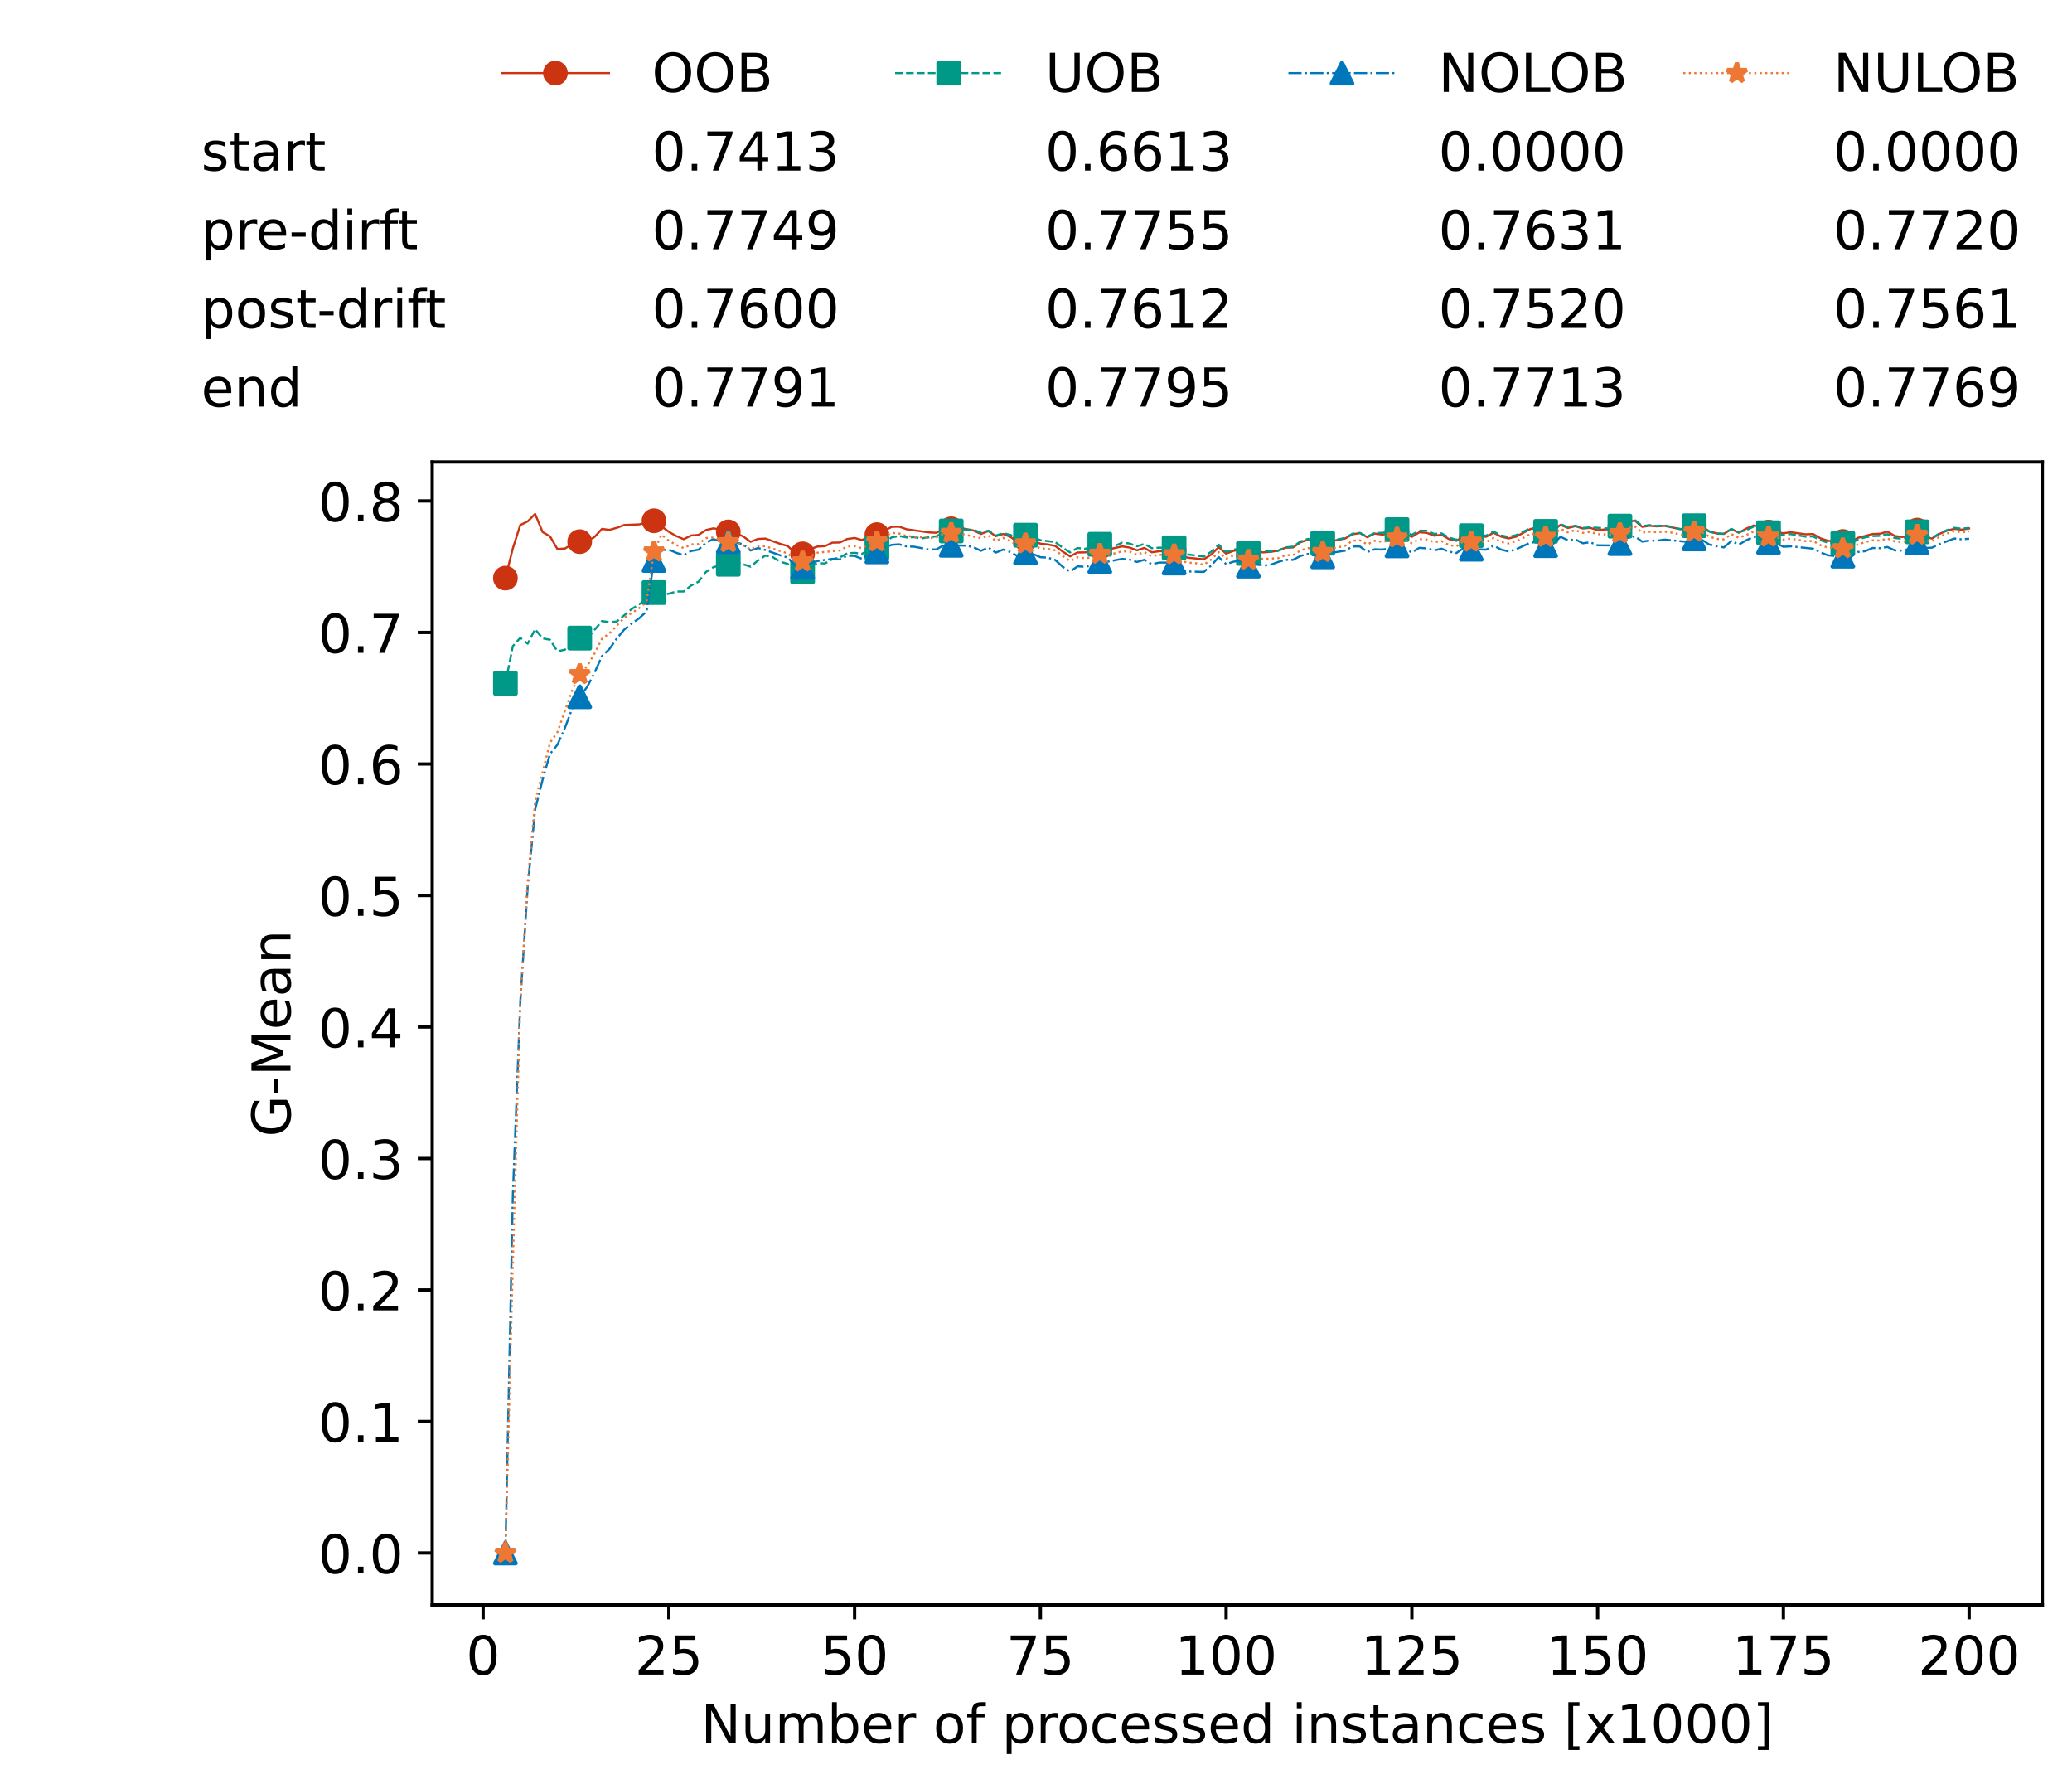<?xml version="1.0" encoding="utf-8" standalone="no"?>
<!DOCTYPE svg PUBLIC "-//W3C//DTD SVG 1.1//EN"
  "http://www.w3.org/Graphics/SVG/1.1/DTD/svg11.dtd">
<!-- Created with matplotlib (https://matplotlib.org/) -->
<svg height="432.615pt" version="1.1" viewBox="0 0 502.65 432.615" width="502.65pt" xmlns="http://www.w3.org/2000/svg" xmlns:xlink="http://www.w3.org/1999/xlink">
 <defs>
  <style type="text/css">*{stroke-linecap:butt;stroke-linejoin:round;}</style>
 </defs>
 <g id="figure_1">
  <g id="patch_1">
   <path d="M 0 432.615 
L 502.65 432.615 
L 502.65 0 
L 0 0 
z
" style="fill:#ffffff;"/>
  </g>
  <g id="axes_1">
   <g id="patch_2">
    <path d="M 104.85 389.252 
L 495.45 389.252 
L 495.45 112.052 
L 104.85 112.052 
z
" style="fill:#ffffff;"/>
   </g>
   <g id="matplotlib.axis_1">
    <g id="xtick_1">
     <g id="line2d_1">
      <defs>
       <path d="M 0 0 
L 0 3.5 
" id="me63b09bcc1" style="stroke:#000000;stroke-width:0.8;"/>
      </defs>
      <g>
       <use style="stroke:#000000;stroke-width:0.8;" x="117.197" xlink:href="#me63b09bcc1" y="389.252"/>
      </g>
     </g>
     <g id="text_1">
      <!-- 0 -->
      <g transform="translate(113.061 406.13)scale(0.13 -0.13)">
       <defs>
        <path d="M 31.781 66.406 
Q 24.172 66.406 20.328 58.906 
Q 16.5 51.422 16.5 36.375 
Q 16.5 21.391 20.328 13.891 
Q 24.172 6.391 31.781 6.391 
Q 39.453 6.391 43.281 13.891 
Q 47.125 21.391 47.125 36.375 
Q 47.125 51.422 43.281 58.906 
Q 39.453 66.406 31.781 66.406 
z
M 31.781 74.219 
Q 44.047 74.219 50.516 64.516 
Q 56.984 54.828 56.984 36.375 
Q 56.984 17.969 50.516 8.266 
Q 44.047 -1.422 31.781 -1.422 
Q 19.531 -1.422 13.062 8.266 
Q 6.594 17.969 6.594 36.375 
Q 6.594 54.828 13.062 64.516 
Q 19.531 74.219 31.781 74.219 
z
" id="DejaVuSans-48"/>
       </defs>
       <use xlink:href="#DejaVuSans-48"/>
      </g>
     </g>
    </g>
    <g id="xtick_2">
     <g id="line2d_2">
      <g>
       <use style="stroke:#000000;stroke-width:0.8;" x="162.259" xlink:href="#me63b09bcc1" y="389.252"/>
      </g>
     </g>
     <g id="text_2">
      <!-- 25 -->
      <g transform="translate(153.988 406.13)scale(0.13 -0.13)">
       <defs>
        <path d="M 19.188 8.297 
L 53.609 8.297 
L 53.609 0 
L 7.328 0 
L 7.328 8.297 
Q 12.938 14.109 22.625 23.891 
Q 32.328 33.688 34.812 36.531 
Q 39.547 41.844 41.422 45.531 
Q 43.312 49.219 43.312 52.781 
Q 43.312 58.594 39.234 62.25 
Q 35.156 65.922 28.609 65.922 
Q 23.969 65.922 18.812 64.312 
Q 13.672 62.703 7.812 59.422 
L 7.812 69.391 
Q 13.766 71.781 18.938 73 
Q 24.125 74.219 28.422 74.219 
Q 39.75 74.219 46.484 68.547 
Q 53.219 62.891 53.219 53.422 
Q 53.219 48.922 51.531 44.891 
Q 49.859 40.875 45.406 35.406 
Q 44.188 33.984 37.641 27.219 
Q 31.109 20.453 19.188 8.297 
z
" id="DejaVuSans-50"/>
        <path d="M 10.797 72.906 
L 49.516 72.906 
L 49.516 64.594 
L 19.828 64.594 
L 19.828 46.734 
Q 21.969 47.469 24.109 47.828 
Q 26.266 48.188 28.422 48.188 
Q 40.625 48.188 47.75 41.5 
Q 54.891 34.812 54.891 23.391 
Q 54.891 11.625 47.562 5.094 
Q 40.234 -1.422 26.906 -1.422 
Q 22.312 -1.422 17.547 -0.641 
Q 12.797 0.141 7.719 1.703 
L 7.719 11.625 
Q 12.109 9.234 16.797 8.062 
Q 21.484 6.891 26.703 6.891 
Q 35.156 6.891 40.078 11.328 
Q 45.016 15.766 45.016 23.391 
Q 45.016 31 40.078 35.438 
Q 35.156 39.891 26.703 39.891 
Q 22.75 39.891 18.812 39.016 
Q 14.891 38.141 10.797 36.281 
z
" id="DejaVuSans-53"/>
       </defs>
       <use xlink:href="#DejaVuSans-50"/>
       <use x="63.623" xlink:href="#DejaVuSans-53"/>
      </g>
     </g>
    </g>
    <g id="xtick_3">
     <g id="line2d_3">
      <g>
       <use style="stroke:#000000;stroke-width:0.8;" x="207.322" xlink:href="#me63b09bcc1" y="389.252"/>
      </g>
     </g>
     <g id="text_3">
      <!-- 50 -->
      <g transform="translate(199.05 406.13)scale(0.13 -0.13)">
       <use xlink:href="#DejaVuSans-53"/>
       <use x="63.623" xlink:href="#DejaVuSans-48"/>
      </g>
     </g>
    </g>
    <g id="xtick_4">
     <g id="line2d_4">
      <g>
       <use style="stroke:#000000;stroke-width:0.8;" x="252.384" xlink:href="#me63b09bcc1" y="389.252"/>
      </g>
     </g>
     <g id="text_4">
      <!-- 75 -->
      <g transform="translate(244.113 406.13)scale(0.13 -0.13)">
       <defs>
        <path d="M 8.203 72.906 
L 55.078 72.906 
L 55.078 68.703 
L 28.609 0 
L 18.312 0 
L 43.219 64.594 
L 8.203 64.594 
z
" id="DejaVuSans-55"/>
       </defs>
       <use xlink:href="#DejaVuSans-55"/>
       <use x="63.623" xlink:href="#DejaVuSans-53"/>
      </g>
     </g>
    </g>
    <g id="xtick_5">
     <g id="line2d_5">
      <g>
       <use style="stroke:#000000;stroke-width:0.8;" x="297.446" xlink:href="#me63b09bcc1" y="389.252"/>
      </g>
     </g>
     <g id="text_5">
      <!-- 100 -->
      <g transform="translate(285.039 406.13)scale(0.13 -0.13)">
       <defs>
        <path d="M 12.406 8.297 
L 28.516 8.297 
L 28.516 63.922 
L 10.984 60.406 
L 10.984 69.391 
L 28.422 72.906 
L 38.281 72.906 
L 38.281 8.297 
L 54.391 8.297 
L 54.391 0 
L 12.406 0 
z
" id="DejaVuSans-49"/>
       </defs>
       <use xlink:href="#DejaVuSans-49"/>
       <use x="63.623" xlink:href="#DejaVuSans-48"/>
       <use x="127.246" xlink:href="#DejaVuSans-48"/>
      </g>
     </g>
    </g>
    <g id="xtick_6">
     <g id="line2d_6">
      <g>
       <use style="stroke:#000000;stroke-width:0.8;" x="342.509" xlink:href="#me63b09bcc1" y="389.252"/>
      </g>
     </g>
     <g id="text_6">
      <!-- 125 -->
      <g transform="translate(330.102 406.13)scale(0.13 -0.13)">
       <use xlink:href="#DejaVuSans-49"/>
       <use x="63.623" xlink:href="#DejaVuSans-50"/>
       <use x="127.246" xlink:href="#DejaVuSans-53"/>
      </g>
     </g>
    </g>
    <g id="xtick_7">
     <g id="line2d_7">
      <g>
       <use style="stroke:#000000;stroke-width:0.8;" x="387.571" xlink:href="#me63b09bcc1" y="389.252"/>
      </g>
     </g>
     <g id="text_7">
      <!-- 150 -->
      <g transform="translate(375.164 406.13)scale(0.13 -0.13)">
       <use xlink:href="#DejaVuSans-49"/>
       <use x="63.623" xlink:href="#DejaVuSans-53"/>
       <use x="127.246" xlink:href="#DejaVuSans-48"/>
      </g>
     </g>
    </g>
    <g id="xtick_8">
     <g id="line2d_8">
      <g>
       <use style="stroke:#000000;stroke-width:0.8;" x="432.633" xlink:href="#me63b09bcc1" y="389.252"/>
      </g>
     </g>
     <g id="text_8">
      <!-- 175 -->
      <g transform="translate(420.226 406.13)scale(0.13 -0.13)">
       <use xlink:href="#DejaVuSans-49"/>
       <use x="63.623" xlink:href="#DejaVuSans-55"/>
       <use x="127.246" xlink:href="#DejaVuSans-53"/>
      </g>
     </g>
    </g>
    <g id="xtick_9">
     <g id="line2d_9">
      <g>
       <use style="stroke:#000000;stroke-width:0.8;" x="477.695" xlink:href="#me63b09bcc1" y="389.252"/>
      </g>
     </g>
     <g id="text_9">
      <!-- 200 -->
      <g transform="translate(465.289 406.13)scale(0.13 -0.13)">
       <use xlink:href="#DejaVuSans-50"/>
       <use x="63.623" xlink:href="#DejaVuSans-48"/>
       <use x="127.246" xlink:href="#DejaVuSans-48"/>
      </g>
     </g>
    </g>
    <g id="text_10">
     <!-- Number of processed instances [x1000] -->
     <g transform="translate(170.025 422.711)scale(0.13 -0.13)">
      <defs>
       <path d="M 9.812 72.906 
L 23.094 72.906 
L 55.422 11.922 
L 55.422 72.906 
L 64.984 72.906 
L 64.984 0 
L 51.703 0 
L 19.391 60.984 
L 19.391 0 
L 9.812 0 
z
" id="DejaVuSans-78"/>
       <path d="M 8.5 21.578 
L 8.5 54.688 
L 17.484 54.688 
L 17.484 21.922 
Q 17.484 14.156 20.5 10.266 
Q 23.531 6.391 29.594 6.391 
Q 36.859 6.391 41.078 11.031 
Q 45.312 15.672 45.312 23.688 
L 45.312 54.688 
L 54.297 54.688 
L 54.297 0 
L 45.312 0 
L 45.312 8.406 
Q 42.047 3.422 37.719 1 
Q 33.406 -1.422 27.688 -1.422 
Q 18.266 -1.422 13.375 4.438 
Q 8.5 10.297 8.5 21.578 
z
M 31.109 56 
z
" id="DejaVuSans-117"/>
       <path d="M 52 44.188 
Q 55.375 50.25 60.062 53.125 
Q 64.75 56 71.094 56 
Q 79.641 56 84.281 50.016 
Q 88.922 44.047 88.922 33.016 
L 88.922 0 
L 79.891 0 
L 79.891 32.719 
Q 79.891 40.578 77.094 44.375 
Q 74.312 48.188 68.609 48.188 
Q 61.625 48.188 57.562 43.547 
Q 53.516 38.922 53.516 30.906 
L 53.516 0 
L 44.484 0 
L 44.484 32.719 
Q 44.484 40.625 41.703 44.406 
Q 38.922 48.188 33.109 48.188 
Q 26.219 48.188 22.156 43.531 
Q 18.109 38.875 18.109 30.906 
L 18.109 0 
L 9.078 0 
L 9.078 54.688 
L 18.109 54.688 
L 18.109 46.188 
Q 21.188 51.219 25.484 53.609 
Q 29.781 56 35.688 56 
Q 41.656 56 45.828 52.969 
Q 50 49.953 52 44.188 
z
" id="DejaVuSans-109"/>
       <path d="M 48.688 27.297 
Q 48.688 37.203 44.609 42.844 
Q 40.531 48.484 33.406 48.484 
Q 26.266 48.484 22.188 42.844 
Q 18.109 37.203 18.109 27.297 
Q 18.109 17.391 22.188 11.75 
Q 26.266 6.109 33.406 6.109 
Q 40.531 6.109 44.609 11.75 
Q 48.688 17.391 48.688 27.297 
z
M 18.109 46.391 
Q 20.953 51.266 25.266 53.625 
Q 29.594 56 35.594 56 
Q 45.562 56 51.781 48.094 
Q 58.016 40.188 58.016 27.297 
Q 58.016 14.406 51.781 6.484 
Q 45.562 -1.422 35.594 -1.422 
Q 29.594 -1.422 25.266 0.953 
Q 20.953 3.328 18.109 8.203 
L 18.109 0 
L 9.078 0 
L 9.078 75.984 
L 18.109 75.984 
z
" id="DejaVuSans-98"/>
       <path d="M 56.203 29.594 
L 56.203 25.203 
L 14.891 25.203 
Q 15.484 15.922 20.484 11.062 
Q 25.484 6.203 34.422 6.203 
Q 39.594 6.203 44.453 7.469 
Q 49.312 8.734 54.109 11.281 
L 54.109 2.781 
Q 49.266 0.734 44.188 -0.344 
Q 39.109 -1.422 33.891 -1.422 
Q 20.797 -1.422 13.156 6.188 
Q 5.516 13.812 5.516 26.812 
Q 5.516 40.234 12.766 48.109 
Q 20.016 56 32.328 56 
Q 43.359 56 49.781 48.891 
Q 56.203 41.797 56.203 29.594 
z
M 47.219 32.234 
Q 47.125 39.594 43.094 43.984 
Q 39.062 48.391 32.422 48.391 
Q 24.906 48.391 20.391 44.141 
Q 15.875 39.891 15.188 32.172 
z
" id="DejaVuSans-101"/>
       <path d="M 41.109 46.297 
Q 39.594 47.172 37.812 47.578 
Q 36.031 48 33.891 48 
Q 26.266 48 22.188 43.047 
Q 18.109 38.094 18.109 28.812 
L 18.109 0 
L 9.078 0 
L 9.078 54.688 
L 18.109 54.688 
L 18.109 46.188 
Q 20.953 51.172 25.484 53.578 
Q 30.031 56 36.531 56 
Q 37.453 56 38.578 55.875 
Q 39.703 55.766 41.062 55.516 
z
" id="DejaVuSans-114"/>
       <path id="DejaVuSans-32"/>
       <path d="M 30.609 48.391 
Q 23.391 48.391 19.188 42.75 
Q 14.984 37.109 14.984 27.297 
Q 14.984 17.484 19.156 11.844 
Q 23.344 6.203 30.609 6.203 
Q 37.797 6.203 41.984 11.859 
Q 46.188 17.531 46.188 27.297 
Q 46.188 37.016 41.984 42.703 
Q 37.797 48.391 30.609 48.391 
z
M 30.609 56 
Q 42.328 56 49.016 48.375 
Q 55.719 40.766 55.719 27.297 
Q 55.719 13.875 49.016 6.219 
Q 42.328 -1.422 30.609 -1.422 
Q 18.844 -1.422 12.172 6.219 
Q 5.516 13.875 5.516 27.297 
Q 5.516 40.766 12.172 48.375 
Q 18.844 56 30.609 56 
z
" id="DejaVuSans-111"/>
       <path d="M 37.109 75.984 
L 37.109 68.5 
L 28.516 68.5 
Q 23.688 68.5 21.797 66.547 
Q 19.922 64.594 19.922 59.516 
L 19.922 54.688 
L 34.719 54.688 
L 34.719 47.703 
L 19.922 47.703 
L 19.922 0 
L 10.891 0 
L 10.891 47.703 
L 2.297 47.703 
L 2.297 54.688 
L 10.891 54.688 
L 10.891 58.5 
Q 10.891 67.625 15.141 71.797 
Q 19.391 75.984 28.609 75.984 
z
" id="DejaVuSans-102"/>
       <path d="M 18.109 8.203 
L 18.109 -20.797 
L 9.078 -20.797 
L 9.078 54.688 
L 18.109 54.688 
L 18.109 46.391 
Q 20.953 51.266 25.266 53.625 
Q 29.594 56 35.594 56 
Q 45.562 56 51.781 48.094 
Q 58.016 40.188 58.016 27.297 
Q 58.016 14.406 51.781 6.484 
Q 45.562 -1.422 35.594 -1.422 
Q 29.594 -1.422 25.266 0.953 
Q 20.953 3.328 18.109 8.203 
z
M 48.688 27.297 
Q 48.688 37.203 44.609 42.844 
Q 40.531 48.484 33.406 48.484 
Q 26.266 48.484 22.188 42.844 
Q 18.109 37.203 18.109 27.297 
Q 18.109 17.391 22.188 11.75 
Q 26.266 6.109 33.406 6.109 
Q 40.531 6.109 44.609 11.75 
Q 48.688 17.391 48.688 27.297 
z
" id="DejaVuSans-112"/>
       <path d="M 48.781 52.594 
L 48.781 44.188 
Q 44.969 46.297 41.141 47.344 
Q 37.312 48.391 33.406 48.391 
Q 24.656 48.391 19.812 42.844 
Q 14.984 37.312 14.984 27.297 
Q 14.984 17.281 19.812 11.734 
Q 24.656 6.203 33.406 6.203 
Q 37.312 6.203 41.141 7.25 
Q 44.969 8.297 48.781 10.406 
L 48.781 2.094 
Q 45.016 0.344 40.984 -0.531 
Q 36.969 -1.422 32.422 -1.422 
Q 20.062 -1.422 12.781 6.344 
Q 5.516 14.109 5.516 27.297 
Q 5.516 40.672 12.859 48.328 
Q 20.219 56 33.016 56 
Q 37.156 56 41.109 55.141 
Q 45.062 54.297 48.781 52.594 
z
" id="DejaVuSans-99"/>
       <path d="M 44.281 53.078 
L 44.281 44.578 
Q 40.484 46.531 36.375 47.5 
Q 32.281 48.484 27.875 48.484 
Q 21.188 48.484 17.844 46.438 
Q 14.5 44.391 14.5 40.281 
Q 14.5 37.156 16.891 35.375 
Q 19.281 33.594 26.516 31.984 
L 29.594 31.297 
Q 39.156 29.25 43.188 25.516 
Q 47.219 21.781 47.219 15.094 
Q 47.219 7.469 41.188 3.016 
Q 35.156 -1.422 24.609 -1.422 
Q 20.219 -1.422 15.453 -0.562 
Q 10.688 0.297 5.422 2 
L 5.422 11.281 
Q 10.406 8.688 15.234 7.391 
Q 20.062 6.109 24.812 6.109 
Q 31.156 6.109 34.562 8.281 
Q 37.984 10.453 37.984 14.406 
Q 37.984 18.062 35.516 20.016 
Q 33.062 21.969 24.703 23.781 
L 21.578 24.516 
Q 13.234 26.266 9.516 29.906 
Q 5.812 33.547 5.812 39.891 
Q 5.812 47.609 11.281 51.797 
Q 16.75 56 26.812 56 
Q 31.781 56 36.172 55.266 
Q 40.578 54.547 44.281 53.078 
z
" id="DejaVuSans-115"/>
       <path d="M 45.406 46.391 
L 45.406 75.984 
L 54.391 75.984 
L 54.391 0 
L 45.406 0 
L 45.406 8.203 
Q 42.578 3.328 38.25 0.953 
Q 33.938 -1.422 27.875 -1.422 
Q 17.969 -1.422 11.734 6.484 
Q 5.516 14.406 5.516 27.297 
Q 5.516 40.188 11.734 48.094 
Q 17.969 56 27.875 56 
Q 33.938 56 38.25 53.625 
Q 42.578 51.266 45.406 46.391 
z
M 14.797 27.297 
Q 14.797 17.391 18.875 11.75 
Q 22.953 6.109 30.078 6.109 
Q 37.203 6.109 41.297 11.75 
Q 45.406 17.391 45.406 27.297 
Q 45.406 37.203 41.297 42.844 
Q 37.203 48.484 30.078 48.484 
Q 22.953 48.484 18.875 42.844 
Q 14.797 37.203 14.797 27.297 
z
" id="DejaVuSans-100"/>
       <path d="M 9.422 54.688 
L 18.406 54.688 
L 18.406 0 
L 9.422 0 
z
M 9.422 75.984 
L 18.406 75.984 
L 18.406 64.594 
L 9.422 64.594 
z
" id="DejaVuSans-105"/>
       <path d="M 54.891 33.016 
L 54.891 0 
L 45.906 0 
L 45.906 32.719 
Q 45.906 40.484 42.875 44.328 
Q 39.844 48.188 33.797 48.188 
Q 26.516 48.188 22.312 43.547 
Q 18.109 38.922 18.109 30.906 
L 18.109 0 
L 9.078 0 
L 9.078 54.688 
L 18.109 54.688 
L 18.109 46.188 
Q 21.344 51.125 25.703 53.562 
Q 30.078 56 35.797 56 
Q 45.219 56 50.047 50.172 
Q 54.891 44.344 54.891 33.016 
z
" id="DejaVuSans-110"/>
       <path d="M 18.312 70.219 
L 18.312 54.688 
L 36.812 54.688 
L 36.812 47.703 
L 18.312 47.703 
L 18.312 18.016 
Q 18.312 11.328 20.141 9.422 
Q 21.969 7.516 27.594 7.516 
L 36.812 7.516 
L 36.812 0 
L 27.594 0 
Q 17.188 0 13.234 3.875 
Q 9.281 7.766 9.281 18.016 
L 9.281 47.703 
L 2.688 47.703 
L 2.688 54.688 
L 9.281 54.688 
L 9.281 70.219 
z
" id="DejaVuSans-116"/>
       <path d="M 34.281 27.484 
Q 23.391 27.484 19.188 25 
Q 14.984 22.516 14.984 16.5 
Q 14.984 11.719 18.141 8.906 
Q 21.297 6.109 26.703 6.109 
Q 34.188 6.109 38.703 11.406 
Q 43.219 16.703 43.219 25.484 
L 43.219 27.484 
z
M 52.203 31.203 
L 52.203 0 
L 43.219 0 
L 43.219 8.297 
Q 40.141 3.328 35.547 0.953 
Q 30.953 -1.422 24.312 -1.422 
Q 15.922 -1.422 10.953 3.297 
Q 6 8.016 6 15.922 
Q 6 25.141 12.172 29.828 
Q 18.359 34.516 30.609 34.516 
L 43.219 34.516 
L 43.219 35.406 
Q 43.219 41.609 39.141 45 
Q 35.062 48.391 27.688 48.391 
Q 23 48.391 18.547 47.266 
Q 14.109 46.141 10.016 43.891 
L 10.016 52.203 
Q 14.938 54.109 19.578 55.047 
Q 24.219 56 28.609 56 
Q 40.484 56 46.344 49.844 
Q 52.203 43.703 52.203 31.203 
z
" id="DejaVuSans-97"/>
       <path d="M 8.594 75.984 
L 29.297 75.984 
L 29.297 69 
L 17.578 69 
L 17.578 -6.203 
L 29.297 -6.203 
L 29.297 -13.188 
L 8.594 -13.188 
z
" id="DejaVuSans-91"/>
       <path d="M 54.891 54.688 
L 35.109 28.078 
L 55.906 0 
L 45.312 0 
L 29.391 21.484 
L 13.484 0 
L 2.875 0 
L 24.125 28.609 
L 4.688 54.688 
L 15.281 54.688 
L 29.781 35.203 
L 44.281 54.688 
z
" id="DejaVuSans-120"/>
       <path d="M 30.422 75.984 
L 30.422 -13.188 
L 9.719 -13.188 
L 9.719 -6.203 
L 21.391 -6.203 
L 21.391 69 
L 9.719 69 
L 9.719 75.984 
z
" id="DejaVuSans-93"/>
      </defs>
      <use xlink:href="#DejaVuSans-78"/>
      <use x="74.805" xlink:href="#DejaVuSans-117"/>
      <use x="138.184" xlink:href="#DejaVuSans-109"/>
      <use x="235.596" xlink:href="#DejaVuSans-98"/>
      <use x="299.072" xlink:href="#DejaVuSans-101"/>
      <use x="360.596" xlink:href="#DejaVuSans-114"/>
      <use x="401.709" xlink:href="#DejaVuSans-32"/>
      <use x="433.496" xlink:href="#DejaVuSans-111"/>
      <use x="494.678" xlink:href="#DejaVuSans-102"/>
      <use x="529.883" xlink:href="#DejaVuSans-32"/>
      <use x="561.67" xlink:href="#DejaVuSans-112"/>
      <use x="625.146" xlink:href="#DejaVuSans-114"/>
      <use x="664.01" xlink:href="#DejaVuSans-111"/>
      <use x="725.191" xlink:href="#DejaVuSans-99"/>
      <use x="780.172" xlink:href="#DejaVuSans-101"/>
      <use x="841.695" xlink:href="#DejaVuSans-115"/>
      <use x="893.795" xlink:href="#DejaVuSans-115"/>
      <use x="945.895" xlink:href="#DejaVuSans-101"/>
      <use x="1007.418" xlink:href="#DejaVuSans-100"/>
      <use x="1070.895" xlink:href="#DejaVuSans-32"/>
      <use x="1102.682" xlink:href="#DejaVuSans-105"/>
      <use x="1130.465" xlink:href="#DejaVuSans-110"/>
      <use x="1193.844" xlink:href="#DejaVuSans-115"/>
      <use x="1245.943" xlink:href="#DejaVuSans-116"/>
      <use x="1285.152" xlink:href="#DejaVuSans-97"/>
      <use x="1346.432" xlink:href="#DejaVuSans-110"/>
      <use x="1409.811" xlink:href="#DejaVuSans-99"/>
      <use x="1464.791" xlink:href="#DejaVuSans-101"/>
      <use x="1526.314" xlink:href="#DejaVuSans-115"/>
      <use x="1578.414" xlink:href="#DejaVuSans-32"/>
      <use x="1610.201" xlink:href="#DejaVuSans-91"/>
      <use x="1649.215" xlink:href="#DejaVuSans-120"/>
      <use x="1708.395" xlink:href="#DejaVuSans-49"/>
      <use x="1772.018" xlink:href="#DejaVuSans-48"/>
      <use x="1835.641" xlink:href="#DejaVuSans-48"/>
      <use x="1899.264" xlink:href="#DejaVuSans-48"/>
      <use x="1962.887" xlink:href="#DejaVuSans-93"/>
     </g>
    </g>
   </g>
   <g id="matplotlib.axis_2">
    <g id="ytick_1">
     <g id="line2d_10">
      <defs>
       <path d="M 0 0 
L -3.5 0 
" id="mc9583e3a21" style="stroke:#000000;stroke-width:0.8;"/>
      </defs>
      <g>
       <use style="stroke:#000000;stroke-width:0.8;" x="104.85" xlink:href="#mc9583e3a21" y="376.652"/>
      </g>
     </g>
     <g id="text_11">
      <!-- 0.0 -->
      <g transform="translate(77.176 381.591)scale(0.13 -0.13)">
       <defs>
        <path d="M 10.688 12.406 
L 21 12.406 
L 21 0 
L 10.688 0 
z
" id="DejaVuSans-46"/>
       </defs>
       <use xlink:href="#DejaVuSans-48"/>
       <use x="63.623" xlink:href="#DejaVuSans-46"/>
       <use x="95.41" xlink:href="#DejaVuSans-48"/>
      </g>
     </g>
    </g>
    <g id="ytick_2">
     <g id="line2d_11">
      <g>
       <use style="stroke:#000000;stroke-width:0.8;" x="104.85" xlink:href="#mc9583e3a21" y="344.758"/>
      </g>
     </g>
     <g id="text_12">
      <!-- 0.1 -->
      <g transform="translate(77.176 349.697)scale(0.13 -0.13)">
       <use xlink:href="#DejaVuSans-48"/>
       <use x="63.623" xlink:href="#DejaVuSans-46"/>
       <use x="95.41" xlink:href="#DejaVuSans-49"/>
      </g>
     </g>
    </g>
    <g id="ytick_3">
     <g id="line2d_12">
      <g>
       <use style="stroke:#000000;stroke-width:0.8;" x="104.85" xlink:href="#mc9583e3a21" y="312.865"/>
      </g>
     </g>
     <g id="text_13">
      <!-- 0.2 -->
      <g transform="translate(77.176 317.804)scale(0.13 -0.13)">
       <use xlink:href="#DejaVuSans-48"/>
       <use x="63.623" xlink:href="#DejaVuSans-46"/>
       <use x="95.41" xlink:href="#DejaVuSans-50"/>
      </g>
     </g>
    </g>
    <g id="ytick_4">
     <g id="line2d_13">
      <g>
       <use style="stroke:#000000;stroke-width:0.8;" x="104.85" xlink:href="#mc9583e3a21" y="280.972"/>
      </g>
     </g>
     <g id="text_14">
      <!-- 0.3 -->
      <g transform="translate(77.176 285.911)scale(0.13 -0.13)">
       <defs>
        <path d="M 40.578 39.312 
Q 47.656 37.797 51.625 33 
Q 55.609 28.219 55.609 21.188 
Q 55.609 10.406 48.188 4.484 
Q 40.766 -1.422 27.094 -1.422 
Q 22.516 -1.422 17.656 -0.516 
Q 12.797 0.391 7.625 2.203 
L 7.625 11.719 
Q 11.719 9.328 16.594 8.109 
Q 21.484 6.891 26.812 6.891 
Q 36.078 6.891 40.938 10.547 
Q 45.797 14.203 45.797 21.188 
Q 45.797 27.641 41.281 31.266 
Q 36.766 34.906 28.719 34.906 
L 20.219 34.906 
L 20.219 43.016 
L 29.109 43.016 
Q 36.375 43.016 40.234 45.922 
Q 44.094 48.828 44.094 54.297 
Q 44.094 59.906 40.109 62.906 
Q 36.141 65.922 28.719 65.922 
Q 24.656 65.922 20.016 65.031 
Q 15.375 64.156 9.812 62.312 
L 9.812 71.094 
Q 15.438 72.656 20.344 73.438 
Q 25.25 74.219 29.594 74.219 
Q 40.828 74.219 47.359 69.109 
Q 53.906 64.016 53.906 55.328 
Q 53.906 49.266 50.438 45.094 
Q 46.969 40.922 40.578 39.312 
z
" id="DejaVuSans-51"/>
       </defs>
       <use xlink:href="#DejaVuSans-48"/>
       <use x="63.623" xlink:href="#DejaVuSans-46"/>
       <use x="95.41" xlink:href="#DejaVuSans-51"/>
      </g>
     </g>
    </g>
    <g id="ytick_5">
     <g id="line2d_14">
      <g>
       <use style="stroke:#000000;stroke-width:0.8;" x="104.85" xlink:href="#mc9583e3a21" y="249.078"/>
      </g>
     </g>
     <g id="text_15">
      <!-- 0.4 -->
      <g transform="translate(77.176 254.017)scale(0.13 -0.13)">
       <defs>
        <path d="M 37.797 64.312 
L 12.891 25.391 
L 37.797 25.391 
z
M 35.203 72.906 
L 47.609 72.906 
L 47.609 25.391 
L 58.016 25.391 
L 58.016 17.188 
L 47.609 17.188 
L 47.609 0 
L 37.797 0 
L 37.797 17.188 
L 4.891 17.188 
L 4.891 26.703 
z
" id="DejaVuSans-52"/>
       </defs>
       <use xlink:href="#DejaVuSans-48"/>
       <use x="63.623" xlink:href="#DejaVuSans-46"/>
       <use x="95.41" xlink:href="#DejaVuSans-52"/>
      </g>
     </g>
    </g>
    <g id="ytick_6">
     <g id="line2d_15">
      <g>
       <use style="stroke:#000000;stroke-width:0.8;" x="104.85" xlink:href="#mc9583e3a21" y="217.185"/>
      </g>
     </g>
     <g id="text_16">
      <!-- 0.5 -->
      <g transform="translate(77.176 222.124)scale(0.13 -0.13)">
       <use xlink:href="#DejaVuSans-48"/>
       <use x="63.623" xlink:href="#DejaVuSans-46"/>
       <use x="95.41" xlink:href="#DejaVuSans-53"/>
      </g>
     </g>
    </g>
    <g id="ytick_7">
     <g id="line2d_16">
      <g>
       <use style="stroke:#000000;stroke-width:0.8;" x="104.85" xlink:href="#mc9583e3a21" y="185.292"/>
      </g>
     </g>
     <g id="text_17">
      <!-- 0.6 -->
      <g transform="translate(77.176 190.231)scale(0.13 -0.13)">
       <defs>
        <path d="M 33.016 40.375 
Q 26.375 40.375 22.484 35.828 
Q 18.609 31.297 18.609 23.391 
Q 18.609 15.531 22.484 10.953 
Q 26.375 6.391 33.016 6.391 
Q 39.656 6.391 43.531 10.953 
Q 47.406 15.531 47.406 23.391 
Q 47.406 31.297 43.531 35.828 
Q 39.656 40.375 33.016 40.375 
z
M 52.594 71.297 
L 52.594 62.312 
Q 48.875 64.062 45.094 64.984 
Q 41.312 65.922 37.594 65.922 
Q 27.828 65.922 22.672 59.328 
Q 17.531 52.734 16.797 39.406 
Q 19.672 43.656 24.016 45.922 
Q 28.375 48.188 33.594 48.188 
Q 44.578 48.188 50.953 41.516 
Q 57.328 34.859 57.328 23.391 
Q 57.328 12.156 50.688 5.359 
Q 44.047 -1.422 33.016 -1.422 
Q 20.359 -1.422 13.672 8.266 
Q 6.984 17.969 6.984 36.375 
Q 6.984 53.656 15.188 63.938 
Q 23.391 74.219 37.203 74.219 
Q 40.922 74.219 44.703 73.484 
Q 48.484 72.75 52.594 71.297 
z
" id="DejaVuSans-54"/>
       </defs>
       <use xlink:href="#DejaVuSans-48"/>
       <use x="63.623" xlink:href="#DejaVuSans-46"/>
       <use x="95.41" xlink:href="#DejaVuSans-54"/>
      </g>
     </g>
    </g>
    <g id="ytick_8">
     <g id="line2d_17">
      <g>
       <use style="stroke:#000000;stroke-width:0.8;" x="104.85" xlink:href="#mc9583e3a21" y="153.398"/>
      </g>
     </g>
     <g id="text_18">
      <!-- 0.7 -->
      <g transform="translate(77.176 158.337)scale(0.13 -0.13)">
       <use xlink:href="#DejaVuSans-48"/>
       <use x="63.623" xlink:href="#DejaVuSans-46"/>
       <use x="95.41" xlink:href="#DejaVuSans-55"/>
      </g>
     </g>
    </g>
    <g id="ytick_9">
     <g id="line2d_18">
      <g>
       <use style="stroke:#000000;stroke-width:0.8;" x="104.85" xlink:href="#mc9583e3a21" y="121.505"/>
      </g>
     </g>
     <g id="text_19">
      <!-- 0.8 -->
      <g transform="translate(77.176 126.444)scale(0.13 -0.13)">
       <defs>
        <path d="M 31.781 34.625 
Q 24.75 34.625 20.719 30.859 
Q 16.703 27.094 16.703 20.516 
Q 16.703 13.922 20.719 10.156 
Q 24.75 6.391 31.781 6.391 
Q 38.812 6.391 42.859 10.172 
Q 46.922 13.969 46.922 20.516 
Q 46.922 27.094 42.891 30.859 
Q 38.875 34.625 31.781 34.625 
z
M 21.922 38.812 
Q 15.578 40.375 12.031 44.719 
Q 8.5 49.078 8.5 55.328 
Q 8.5 64.062 14.719 69.141 
Q 20.953 74.219 31.781 74.219 
Q 42.672 74.219 48.875 69.141 
Q 55.078 64.062 55.078 55.328 
Q 55.078 49.078 51.531 44.719 
Q 48 40.375 41.703 38.812 
Q 48.828 37.156 52.797 32.312 
Q 56.781 27.484 56.781 20.516 
Q 56.781 9.906 50.312 4.234 
Q 43.844 -1.422 31.781 -1.422 
Q 19.734 -1.422 13.25 4.234 
Q 6.781 9.906 6.781 20.516 
Q 6.781 27.484 10.781 32.312 
Q 14.797 37.156 21.922 38.812 
z
M 18.312 54.391 
Q 18.312 48.734 21.844 45.562 
Q 25.391 42.391 31.781 42.391 
Q 38.141 42.391 41.719 45.562 
Q 45.312 48.734 45.312 54.391 
Q 45.312 60.062 41.719 63.234 
Q 38.141 66.406 31.781 66.406 
Q 25.391 66.406 21.844 63.234 
Q 18.312 60.062 18.312 54.391 
z
" id="DejaVuSans-56"/>
       </defs>
       <use xlink:href="#DejaVuSans-48"/>
       <use x="63.623" xlink:href="#DejaVuSans-46"/>
       <use x="95.41" xlink:href="#DejaVuSans-56"/>
      </g>
     </g>
    </g>
    <g id="text_20">
     <!-- G-Mean -->
     <g transform="translate(70.472 275.744)rotate(-90)scale(0.13 -0.13)">
      <defs>
       <path d="M 59.516 10.406 
L 59.516 29.984 
L 43.406 29.984 
L 43.406 38.094 
L 69.281 38.094 
L 69.281 6.781 
Q 63.578 2.734 56.688 0.656 
Q 49.812 -1.422 42 -1.422 
Q 24.906 -1.422 15.25 8.562 
Q 5.609 18.562 5.609 36.375 
Q 5.609 54.25 15.25 64.234 
Q 24.906 74.219 42 74.219 
Q 49.125 74.219 55.547 72.453 
Q 61.969 70.703 67.391 67.281 
L 67.391 56.781 
Q 61.922 61.422 55.766 63.766 
Q 49.609 66.109 42.828 66.109 
Q 29.438 66.109 22.719 58.641 
Q 16.016 51.172 16.016 36.375 
Q 16.016 21.625 22.719 14.156 
Q 29.438 6.688 42.828 6.688 
Q 48.047 6.688 52.141 7.594 
Q 56.25 8.5 59.516 10.406 
z
" id="DejaVuSans-71"/>
       <path d="M 4.891 31.391 
L 31.203 31.391 
L 31.203 23.391 
L 4.891 23.391 
z
" id="DejaVuSans-45"/>
       <path d="M 9.812 72.906 
L 24.516 72.906 
L 43.109 23.297 
L 61.812 72.906 
L 76.516 72.906 
L 76.516 0 
L 66.891 0 
L 66.891 64.016 
L 48.094 14.016 
L 38.188 14.016 
L 19.391 64.016 
L 19.391 0 
L 9.812 0 
z
" id="DejaVuSans-77"/>
      </defs>
      <use xlink:href="#DejaVuSans-71"/>
      <use x="77.49" xlink:href="#DejaVuSans-45"/>
      <use x="113.574" xlink:href="#DejaVuSans-77"/>
      <use x="199.854" xlink:href="#DejaVuSans-101"/>
      <use x="261.377" xlink:href="#DejaVuSans-97"/>
      <use x="322.656" xlink:href="#DejaVuSans-110"/>
     </g>
    </g>
   </g>
   <g id="line2d_19"/>
   <g id="line2d_20"/>
   <g id="line2d_21"/>
   <g id="line2d_22"/>
   <g id="line2d_23"/>
   <g id="line2d_24">
    <path clip-path="url(#pdf6eb71f81)" d="M 122.605 140.213 
L 124.407 133.007 
L 126.21 127.345 
L 128.012 126.463 
L 129.815 124.652 
L 131.617 129.035 
L 133.419 130.076 
L 135.222 133.159 
L 137.024 133.044 
L 138.827 132.01 
L 140.629 131.367 
L 142.432 131.298 
L 144.234 130.225 
L 146.037 128.274 
L 147.839 128.517 
L 149.642 128.009 
L 151.444 127.334 
L 155.049 127.188 
L 158.654 126.309 
L 162.259 128.978 
L 164.062 130.012 
L 165.864 130.771 
L 167.667 129.875 
L 169.469 129.725 
L 171.272 128.544 
L 173.074 128.142 
L 174.877 128.456 
L 176.679 129.008 
L 178.482 129.322 
L 180.284 130.096 
L 182.087 131.403 
L 183.889 130.699 
L 185.692 130.622 
L 189.297 131.904 
L 191.099 132.445 
L 192.902 134.098 
L 194.704 134.321 
L 196.507 133.199 
L 198.309 132.559 
L 200.112 132.465 
L 201.914 131.613 
L 203.717 131.573 
L 205.519 130.726 
L 207.322 130.47 
L 209.124 130.985 
L 210.927 130.069 
L 212.729 129.673 
L 216.334 127.782 
L 218.137 127.742 
L 219.939 128.364 
L 225.347 129.129 
L 227.149 129.215 
L 228.952 128.307 
L 230.754 128.258 
L 232.557 127.96 
L 236.162 128.663 
L 237.964 129.502 
L 239.767 128.799 
L 241.569 130.041 
L 243.372 129.502 
L 245.174 130.243 
L 246.976 131.479 
L 248.779 130.715 
L 250.581 131.097 
L 252.384 131.86 
L 254.186 132.044 
L 255.989 132.417 
L 257.791 133.773 
L 259.594 134.933 
L 261.396 133.992 
L 263.199 133.977 
L 265.001 133.607 
L 266.804 132.769 
L 268.606 133.322 
L 272.211 132.519 
L 274.014 132.798 
L 275.816 133.472 
L 277.619 132.891 
L 279.421 133.953 
L 281.224 133.693 
L 284.829 133.514 
L 286.631 134.938 
L 288.434 135.292 
L 292.039 135.647 
L 293.841 134.491 
L 295.644 132.703 
L 297.446 134.274 
L 299.249 133.595 
L 301.051 133.3 
L 302.854 134.482 
L 304.656 133.889 
L 306.459 133.97 
L 308.261 133.833 
L 310.064 133.555 
L 311.866 132.837 
L 313.669 132.778 
L 315.471 131.526 
L 317.274 130.911 
L 320.879 131.897 
L 322.681 131.314 
L 326.286 130.611 
L 328.089 129.593 
L 329.891 129.278 
L 331.694 130.29 
L 333.496 129.399 
L 335.299 129.662 
L 337.101 129.406 
L 338.904 128.924 
L 340.706 129.391 
L 342.509 130.205 
L 344.311 129.09 
L 346.114 129.23 
L 347.916 129.923 
L 349.719 129.704 
L 351.521 130.752 
L 353.324 131.171 
L 355.126 129.939 
L 356.928 130.269 
L 358.731 130.057 
L 360.533 130.179 
L 362.336 129.204 
L 364.138 130.143 
L 365.941 130.578 
L 367.743 130.177 
L 371.348 128.259 
L 373.151 128.36 
L 374.953 129.043 
L 376.756 128.803 
L 378.558 127.292 
L 380.361 128.056 
L 382.163 127.622 
L 383.966 128.181 
L 385.768 128.016 
L 387.571 128.577 
L 389.373 128.404 
L 391.176 128.417 
L 392.978 127.768 
L 394.781 126.629 
L 396.583 126.261 
L 398.386 127.78 
L 400.188 127.527 
L 401.991 127.669 
L 403.793 127.539 
L 407.398 128.291 
L 409.201 128.463 
L 411.003 127.636 
L 412.806 127.679 
L 414.608 128.838 
L 416.411 129.359 
L 418.213 129.48 
L 420.016 128.314 
L 421.818 129.21 
L 423.621 128.207 
L 425.423 127.45 
L 427.226 127.816 
L 429.028 129.049 
L 430.831 128.983 
L 432.633 129.333 
L 434.436 129.083 
L 438.041 129.585 
L 439.843 129.52 
L 441.646 130.56 
L 443.448 131.164 
L 448.856 131.546 
L 450.658 130.455 
L 454.263 129.515 
L 456.066 129.454 
L 457.868 128.944 
L 459.671 129.989 
L 461.473 130.237 
L 463.276 129.89 
L 465.078 128.572 
L 466.881 130.129 
L 468.683 130.617 
L 470.485 129.489 
L 472.288 128.713 
L 474.09 128.257 
L 475.893 128.466 
L 477.695 128.172 
L 477.695 128.172 
" style="fill:none;stroke:#cc3311;stroke-linecap:square;stroke-width:0.5;"/>
    <defs>
     <path d="M 0 2.5 
C 0.663 2.5 1.299 2.237 1.768 1.768 
C 2.237 1.299 2.5 0.663 2.5 0 
C 2.5 -0.663 2.237 -1.299 1.768 -1.768 
C 1.299 -2.237 0.663 -2.5 0 -2.5 
C -0.663 -2.5 -1.299 -2.237 -1.768 -1.768 
C -2.237 -1.299 -2.5 -0.663 -2.5 0 
C -2.5 0.663 -2.237 1.299 -1.768 1.768 
C -1.299 2.237 -0.663 2.5 0 2.5 
z
" id="m9e47a345ad" style="stroke:#cc3311;"/>
    </defs>
    <g clip-path="url(#pdf6eb71f81)">
     <use style="fill:#cc3311;stroke:#cc3311;" x="122.605" xlink:href="#m9e47a345ad" y="140.213"/>
     <use style="fill:#cc3311;stroke:#cc3311;" x="140.629" xlink:href="#m9e47a345ad" y="131.367"/>
     <use style="fill:#cc3311;stroke:#cc3311;" x="158.654" xlink:href="#m9e47a345ad" y="126.309"/>
     <use style="fill:#cc3311;stroke:#cc3311;" x="176.679" xlink:href="#m9e47a345ad" y="129.008"/>
     <use style="fill:#cc3311;stroke:#cc3311;" x="194.704" xlink:href="#m9e47a345ad" y="134.321"/>
     <use style="fill:#cc3311;stroke:#cc3311;" x="212.729" xlink:href="#m9e47a345ad" y="129.673"/>
     <use style="fill:#cc3311;stroke:#cc3311;" x="230.754" xlink:href="#m9e47a345ad" y="128.258"/>
     <use style="fill:#cc3311;stroke:#cc3311;" x="248.779" xlink:href="#m9e47a345ad" y="130.715"/>
     <use style="fill:#cc3311;stroke:#cc3311;" x="266.804" xlink:href="#m9e47a345ad" y="132.769"/>
     <use style="fill:#cc3311;stroke:#cc3311;" x="284.829" xlink:href="#m9e47a345ad" y="133.514"/>
     <use style="fill:#cc3311;stroke:#cc3311;" x="302.854" xlink:href="#m9e47a345ad" y="134.482"/>
     <use style="fill:#cc3311;stroke:#cc3311;" x="320.879" xlink:href="#m9e47a345ad" y="131.897"/>
     <use style="fill:#cc3311;stroke:#cc3311;" x="338.904" xlink:href="#m9e47a345ad" y="128.924"/>
     <use style="fill:#cc3311;stroke:#cc3311;" x="356.928" xlink:href="#m9e47a345ad" y="130.269"/>
     <use style="fill:#cc3311;stroke:#cc3311;" x="374.953" xlink:href="#m9e47a345ad" y="129.043"/>
     <use style="fill:#cc3311;stroke:#cc3311;" x="392.978" xlink:href="#m9e47a345ad" y="127.768"/>
     <use style="fill:#cc3311;stroke:#cc3311;" x="411.003" xlink:href="#m9e47a345ad" y="127.636"/>
     <use style="fill:#cc3311;stroke:#cc3311;" x="429.028" xlink:href="#m9e47a345ad" y="129.049"/>
     <use style="fill:#cc3311;stroke:#cc3311;" x="447.053" xlink:href="#m9e47a345ad" y="131.329"/>
     <use style="fill:#cc3311;stroke:#cc3311;" x="465.078" xlink:href="#m9e47a345ad" y="128.572"/>
    </g>
   </g>
   <g id="line2d_25"/>
   <g id="line2d_26"/>
   <g id="line2d_27"/>
   <g id="line2d_28"/>
   <g id="line2d_29">
    <path clip-path="url(#pdf6eb71f81)" d="M 122.605 165.727 
L 124.407 156.715 
L 126.21 154.692 
L 128.012 156.122 
L 129.815 152.598 
L 131.617 154.831 
L 133.419 155.15 
L 135.222 157.968 
L 137.024 157.581 
L 140.629 154.76 
L 142.432 154.87 
L 146.037 150.637 
L 147.839 150.901 
L 149.642 150.734 
L 153.247 147.716 
L 156.852 145.399 
L 158.654 143.718 
L 160.457 144.268 
L 162.259 144.005 
L 164.062 143.45 
L 165.864 143.461 
L 167.667 142 
L 169.469 141.076 
L 171.272 138.705 
L 173.074 137.569 
L 174.877 137.036 
L 176.679 136.855 
L 178.482 136.261 
L 182.087 137.44 
L 183.889 135.915 
L 185.692 134.742 
L 187.494 135.141 
L 189.297 136.246 
L 191.099 136.758 
L 192.902 138.328 
L 194.704 138.666 
L 196.507 137.353 
L 198.309 136.583 
L 200.112 136.661 
L 201.914 135.621 
L 203.717 135.222 
L 205.519 134.213 
L 207.322 134.084 
L 209.124 134.318 
L 210.927 133.267 
L 212.729 132.904 
L 214.532 131.541 
L 216.334 130.327 
L 218.137 129.995 
L 219.939 130.345 
L 221.742 130.281 
L 223.544 130.563 
L 227.149 130.07 
L 228.952 129.068 
L 230.754 128.782 
L 232.557 128.338 
L 234.359 128.504 
L 236.162 128.479 
L 237.964 129.211 
L 239.767 128.708 
L 241.569 129.904 
L 243.372 129.309 
L 245.174 129.741 
L 246.976 130.841 
L 248.779 129.809 
L 250.581 130.274 
L 252.384 131.014 
L 255.989 131.471 
L 257.791 132.826 
L 259.594 133.976 
L 261.396 132.915 
L 263.199 133.102 
L 265.001 132.718 
L 266.804 132.003 
L 268.606 132.677 
L 270.409 132.435 
L 272.211 131.628 
L 274.014 131.811 
L 275.816 132.504 
L 277.619 131.91 
L 279.421 132.956 
L 281.224 132.83 
L 284.829 132.876 
L 286.631 134.277 
L 292.039 135.001 
L 293.841 133.801 
L 295.644 132.105 
L 297.446 133.876 
L 299.249 133.311 
L 301.051 133.045 
L 302.854 134.215 
L 304.656 133.638 
L 306.459 133.594 
L 308.261 133.747 
L 310.064 133.593 
L 311.866 132.758 
L 313.669 132.581 
L 315.471 131.339 
L 317.274 130.697 
L 319.076 131.14 
L 320.879 131.752 
L 322.681 131.17 
L 326.286 130.484 
L 328.089 129.453 
L 329.891 129.255 
L 331.694 130.158 
L 333.496 129.275 
L 335.299 129.235 
L 337.101 128.958 
L 338.904 128.457 
L 340.706 128.895 
L 342.509 129.704 
L 344.311 128.703 
L 346.114 128.717 
L 347.916 129.493 
L 349.719 129.366 
L 351.521 130.392 
L 353.324 130.916 
L 355.126 129.59 
L 356.928 129.921 
L 358.731 129.822 
L 360.533 129.902 
L 362.336 128.935 
L 364.138 129.867 
L 365.941 130.213 
L 367.743 129.812 
L 371.348 128.092 
L 373.151 128.179 
L 374.953 128.874 
L 376.756 128.53 
L 378.558 127.121 
L 380.361 127.849 
L 382.163 127.506 
L 383.966 128.057 
L 385.768 127.907 
L 391.176 128.236 
L 392.978 127.608 
L 394.781 126.358 
L 396.583 126.096 
L 398.386 127.606 
L 400.188 127.36 
L 401.991 127.584 
L 403.793 127.447 
L 405.596 127.784 
L 407.398 128.285 
L 409.201 128.36 
L 411.003 127.507 
L 412.806 127.753 
L 414.608 128.911 
L 416.411 129.439 
L 418.213 129.448 
L 420.016 128.289 
L 421.818 129.058 
L 423.621 128.591 
L 425.423 127.709 
L 427.226 128.018 
L 429.028 129.214 
L 430.831 129.221 
L 432.633 129.798 
L 434.436 129.535 
L 438.041 130.152 
L 439.843 130.094 
L 441.646 131.021 
L 443.448 131.617 
L 445.251 131.833 
L 447.053 131.766 
L 448.856 131.876 
L 450.658 130.853 
L 452.461 130.325 
L 454.263 130.027 
L 456.066 129.951 
L 457.868 129.56 
L 459.671 130.495 
L 461.473 130.653 
L 463.276 130.299 
L 465.078 129.003 
L 466.881 130.251 
L 468.683 130.499 
L 470.485 129.387 
L 472.288 128.591 
L 474.09 128.018 
L 475.893 128.226 
L 477.695 128.038 
L 477.695 128.038 
" style="fill:none;stroke:#009988;stroke-dasharray:1.85,0.8;stroke-dashoffset:0;stroke-width:0.5;"/>
    <defs>
     <path d="M -2.5 2.5 
L 2.5 2.5 
L 2.5 -2.5 
L -2.5 -2.5 
z
" id="m9c51bcfd3d" style="stroke:#009988;stroke-linejoin:miter;"/>
    </defs>
    <g clip-path="url(#pdf6eb71f81)">
     <use style="fill:#009988;stroke:#009988;stroke-linejoin:miter;" x="122.605" xlink:href="#m9c51bcfd3d" y="165.727"/>
     <use style="fill:#009988;stroke:#009988;stroke-linejoin:miter;" x="140.629" xlink:href="#m9c51bcfd3d" y="154.76"/>
     <use style="fill:#009988;stroke:#009988;stroke-linejoin:miter;" x="158.654" xlink:href="#m9c51bcfd3d" y="143.718"/>
     <use style="fill:#009988;stroke:#009988;stroke-linejoin:miter;" x="176.679" xlink:href="#m9c51bcfd3d" y="136.855"/>
     <use style="fill:#009988;stroke:#009988;stroke-linejoin:miter;" x="194.704" xlink:href="#m9c51bcfd3d" y="138.666"/>
     <use style="fill:#009988;stroke:#009988;stroke-linejoin:miter;" x="212.729" xlink:href="#m9c51bcfd3d" y="132.904"/>
     <use style="fill:#009988;stroke:#009988;stroke-linejoin:miter;" x="230.754" xlink:href="#m9c51bcfd3d" y="128.782"/>
     <use style="fill:#009988;stroke:#009988;stroke-linejoin:miter;" x="248.779" xlink:href="#m9c51bcfd3d" y="129.809"/>
     <use style="fill:#009988;stroke:#009988;stroke-linejoin:miter;" x="266.804" xlink:href="#m9c51bcfd3d" y="132.003"/>
     <use style="fill:#009988;stroke:#009988;stroke-linejoin:miter;" x="284.829" xlink:href="#m9c51bcfd3d" y="132.876"/>
     <use style="fill:#009988;stroke:#009988;stroke-linejoin:miter;" x="302.854" xlink:href="#m9c51bcfd3d" y="134.215"/>
     <use style="fill:#009988;stroke:#009988;stroke-linejoin:miter;" x="320.879" xlink:href="#m9c51bcfd3d" y="131.752"/>
     <use style="fill:#009988;stroke:#009988;stroke-linejoin:miter;" x="338.904" xlink:href="#m9c51bcfd3d" y="128.457"/>
     <use style="fill:#009988;stroke:#009988;stroke-linejoin:miter;" x="356.928" xlink:href="#m9c51bcfd3d" y="129.921"/>
     <use style="fill:#009988;stroke:#009988;stroke-linejoin:miter;" x="374.953" xlink:href="#m9c51bcfd3d" y="128.874"/>
     <use style="fill:#009988;stroke:#009988;stroke-linejoin:miter;" x="392.978" xlink:href="#m9c51bcfd3d" y="127.608"/>
     <use style="fill:#009988;stroke:#009988;stroke-linejoin:miter;" x="411.003" xlink:href="#m9c51bcfd3d" y="127.507"/>
     <use style="fill:#009988;stroke:#009988;stroke-linejoin:miter;" x="429.028" xlink:href="#m9c51bcfd3d" y="129.214"/>
     <use style="fill:#009988;stroke:#009988;stroke-linejoin:miter;" x="447.053" xlink:href="#m9c51bcfd3d" y="131.766"/>
     <use style="fill:#009988;stroke:#009988;stroke-linejoin:miter;" x="465.078" xlink:href="#m9c51bcfd3d" y="129.003"/>
    </g>
   </g>
   <g id="line2d_30"/>
   <g id="line2d_31"/>
   <g id="line2d_32"/>
   <g id="line2d_33"/>
   <g id="line2d_34">
    <path clip-path="url(#pdf6eb71f81)" d="M 122.605 376.652 
L 124.407 290.001 
L 126.21 243.14 
L 128.012 215.178 
L 129.815 196.335 
L 131.617 189.165 
L 133.419 182.85 
L 135.222 180.633 
L 137.024 176.591 
L 138.827 171.807 
L 140.629 168.989 
L 142.432 166.602 
L 144.234 163.155 
L 146.037 159.108 
L 147.839 157.418 
L 149.642 154.834 
L 151.444 152.688 
L 153.247 151.222 
L 155.049 149.967 
L 156.852 148.303 
L 158.654 135.937 
L 160.457 133.462 
L 162.259 133.301 
L 164.062 134.076 
L 165.864 134.65 
L 167.667 133.642 
L 169.469 133.312 
L 171.272 131.592 
L 173.074 130.751 
L 174.877 131.326 
L 178.482 131.508 
L 180.284 132.046 
L 182.087 133.523 
L 183.889 132.911 
L 185.692 133.399 
L 189.297 134.693 
L 191.099 135.23 
L 192.902 137.188 
L 194.704 137.62 
L 196.507 136.62 
L 198.309 136.07 
L 201.914 135.549 
L 203.717 135.689 
L 205.519 134.783 
L 207.322 134.833 
L 209.124 135.546 
L 210.927 134.227 
L 212.729 133.847 
L 214.532 132.77 
L 216.334 132.143 
L 218.137 132.016 
L 219.939 132.543 
L 221.742 132.591 
L 225.347 133.272 
L 227.149 133.253 
L 228.952 132.224 
L 234.359 132.339 
L 236.162 132.72 
L 237.964 133.592 
L 239.767 132.798 
L 241.569 134.029 
L 243.372 133.289 
L 245.174 133.894 
L 246.976 134.956 
L 248.779 134.06 
L 250.581 134.358 
L 252.384 135.136 
L 254.186 135.254 
L 255.989 135.812 
L 257.791 137.459 
L 259.594 138.639 
L 261.396 137.358 
L 263.199 137.457 
L 265.001 137.162 
L 266.804 136.211 
L 268.606 136.252 
L 272.211 135.543 
L 274.014 135.72 
L 275.816 136.298 
L 277.619 135.762 
L 279.421 136.852 
L 281.224 136.441 
L 283.026 136.441 
L 284.829 136.564 
L 286.631 138.346 
L 288.434 138.611 
L 292.039 138.71 
L 293.841 137.14 
L 295.644 135.124 
L 297.446 136.823 
L 299.249 136.229 
L 301.051 135.946 
L 302.854 137.311 
L 304.656 136.815 
L 306.459 137.183 
L 308.261 136.963 
L 310.064 136.296 
L 311.866 135.769 
L 313.669 135.784 
L 315.471 134.842 
L 317.274 134.34 
L 319.076 134.802 
L 320.879 135.052 
L 322.681 134.128 
L 326.286 133.566 
L 328.089 132.54 
L 329.891 132.528 
L 331.694 133.874 
L 333.496 133.218 
L 335.299 133.288 
L 337.101 133.048 
L 338.904 132.393 
L 340.706 133.003 
L 342.509 133.999 
L 344.311 132.87 
L 346.114 133.006 
L 347.916 133.501 
L 349.719 133.075 
L 351.521 133.802 
L 353.324 134.123 
L 355.126 132.885 
L 356.928 133.215 
L 360.533 133.303 
L 362.336 132.34 
L 364.138 133.28 
L 365.941 133.745 
L 367.743 133.249 
L 371.348 131.558 
L 373.151 131.567 
L 374.953 132.334 
L 376.756 131.959 
L 378.558 130.177 
L 380.361 131.032 
L 382.163 130.806 
L 383.966 131.762 
L 385.768 131.513 
L 387.571 132.255 
L 391.176 132.288 
L 392.978 131.84 
L 394.781 130.453 
L 396.583 130.059 
L 398.386 131.365 
L 400.188 131.108 
L 401.991 131.128 
L 403.793 130.866 
L 409.201 131.412 
L 411.003 130.712 
L 412.806 130.863 
L 414.608 132.042 
L 416.411 132.48 
L 418.213 132.759 
L 420.016 131.202 
L 421.818 132.098 
L 423.621 131.035 
L 425.423 130.181 
L 427.226 130.531 
L 429.028 131.556 
L 430.831 131.728 
L 432.633 132.607 
L 434.436 132.502 
L 439.843 133.074 
L 441.646 133.986 
L 443.448 134.69 
L 448.856 135.214 
L 450.658 133.891 
L 452.461 133.685 
L 454.263 132.911 
L 456.066 132.955 
L 457.868 132.663 
L 459.671 133.488 
L 461.473 133.541 
L 463.276 133.106 
L 465.078 131.69 
L 466.881 132.906 
L 468.683 132.829 
L 470.485 131.975 
L 474.09 130.603 
L 475.893 130.805 
L 477.695 130.645 
L 477.695 130.645 
" style="fill:none;stroke:#0077bb;stroke-dasharray:3.2,0.8,0.5,0.8;stroke-dashoffset:0;stroke-width:0.5;"/>
    <defs>
     <path d="M 0 -2.5 
L -2.5 2.5 
L 2.5 2.5 
z
" id="mb218b41920" style="stroke:#0077bb;stroke-linejoin:miter;"/>
    </defs>
    <g clip-path="url(#pdf6eb71f81)">
     <use style="fill:#0077bb;stroke:#0077bb;stroke-linejoin:miter;" x="122.605" xlink:href="#mb218b41920" y="376.652"/>
     <use style="fill:#0077bb;stroke:#0077bb;stroke-linejoin:miter;" x="140.629" xlink:href="#mb218b41920" y="168.989"/>
     <use style="fill:#0077bb;stroke:#0077bb;stroke-linejoin:miter;" x="158.654" xlink:href="#mb218b41920" y="135.937"/>
     <use style="fill:#0077bb;stroke:#0077bb;stroke-linejoin:miter;" x="176.679" xlink:href="#mb218b41920" y="131.389"/>
     <use style="fill:#0077bb;stroke:#0077bb;stroke-linejoin:miter;" x="194.704" xlink:href="#mb218b41920" y="137.62"/>
     <use style="fill:#0077bb;stroke:#0077bb;stroke-linejoin:miter;" x="212.729" xlink:href="#mb218b41920" y="133.847"/>
     <use style="fill:#0077bb;stroke:#0077bb;stroke-linejoin:miter;" x="230.754" xlink:href="#mb218b41920" y="132.26"/>
     <use style="fill:#0077bb;stroke:#0077bb;stroke-linejoin:miter;" x="248.779" xlink:href="#mb218b41920" y="134.06"/>
     <use style="fill:#0077bb;stroke:#0077bb;stroke-linejoin:miter;" x="266.804" xlink:href="#mb218b41920" y="136.211"/>
     <use style="fill:#0077bb;stroke:#0077bb;stroke-linejoin:miter;" x="284.829" xlink:href="#mb218b41920" y="136.564"/>
     <use style="fill:#0077bb;stroke:#0077bb;stroke-linejoin:miter;" x="302.854" xlink:href="#mb218b41920" y="137.311"/>
     <use style="fill:#0077bb;stroke:#0077bb;stroke-linejoin:miter;" x="320.879" xlink:href="#mb218b41920" y="135.052"/>
     <use style="fill:#0077bb;stroke:#0077bb;stroke-linejoin:miter;" x="338.904" xlink:href="#mb218b41920" y="132.393"/>
     <use style="fill:#0077bb;stroke:#0077bb;stroke-linejoin:miter;" x="356.928" xlink:href="#mb218b41920" y="133.215"/>
     <use style="fill:#0077bb;stroke:#0077bb;stroke-linejoin:miter;" x="374.953" xlink:href="#mb218b41920" y="132.334"/>
     <use style="fill:#0077bb;stroke:#0077bb;stroke-linejoin:miter;" x="392.978" xlink:href="#mb218b41920" y="131.84"/>
     <use style="fill:#0077bb;stroke:#0077bb;stroke-linejoin:miter;" x="411.003" xlink:href="#mb218b41920" y="130.712"/>
     <use style="fill:#0077bb;stroke:#0077bb;stroke-linejoin:miter;" x="429.028" xlink:href="#mb218b41920" y="131.556"/>
     <use style="fill:#0077bb;stroke:#0077bb;stroke-linejoin:miter;" x="447.053" xlink:href="#mb218b41920" y="134.901"/>
     <use style="fill:#0077bb;stroke:#0077bb;stroke-linejoin:miter;" x="465.078" xlink:href="#mb218b41920" y="131.69"/>
    </g>
   </g>
   <g id="line2d_35"/>
   <g id="line2d_36"/>
   <g id="line2d_37"/>
   <g id="line2d_38"/>
   <g id="line2d_39">
    <path clip-path="url(#pdf6eb71f81)" d="M 122.605 376.652 
L 124.407 306.553 
L 126.21 243.362 
L 128.012 213.848 
L 129.815 194.472 
L 133.419 180.149 
L 135.222 177.598 
L 138.827 167.364 
L 140.629 163.52 
L 142.432 161.578 
L 144.234 158.474 
L 146.037 154.902 
L 147.839 153.634 
L 151.444 149.827 
L 155.049 147.5 
L 156.852 146.054 
L 158.654 133.79 
L 160.457 129.66 
L 162.259 131.114 
L 164.062 132.169 
L 165.864 132.929 
L 167.667 132.046 
L 169.469 131.938 
L 171.272 130.5 
L 173.074 130.378 
L 174.877 130.906 
L 176.679 131.551 
L 178.482 131.677 
L 180.284 132.243 
L 182.087 133.259 
L 183.889 132.441 
L 185.692 132.495 
L 191.099 134.237 
L 192.902 135.878 
L 194.704 136.195 
L 196.507 134.939 
L 198.309 134.051 
L 203.717 133.51 
L 205.519 132.531 
L 207.322 132.476 
L 209.124 132.994 
L 210.927 131.835 
L 212.729 131.339 
L 214.532 130.082 
L 216.334 129.24 
L 218.137 129.392 
L 219.939 130.018 
L 225.347 130.469 
L 227.149 130.341 
L 228.952 129.439 
L 230.754 129.288 
L 232.557 129.325 
L 237.964 130.542 
L 239.767 129.845 
L 241.569 131.184 
L 243.372 130.45 
L 245.174 131.244 
L 246.976 132.495 
L 248.779 131.821 
L 250.581 132.203 
L 252.384 133.003 
L 254.186 133.12 
L 255.989 133.489 
L 259.594 136.108 
L 261.396 135.173 
L 263.199 135.38 
L 265.001 135.182 
L 266.804 134.345 
L 268.606 134.697 
L 272.211 133.716 
L 274.014 133.765 
L 275.816 134.552 
L 277.619 133.881 
L 279.421 134.943 
L 281.224 134.546 
L 283.026 134.65 
L 284.829 134.477 
L 286.631 136.126 
L 288.434 136.469 
L 290.236 136.617 
L 292.039 136.97 
L 293.841 135.701 
L 295.644 133.922 
L 297.446 135.5 
L 299.249 134.721 
L 301.051 134.353 
L 302.854 135.804 
L 304.656 135.322 
L 306.459 135.584 
L 310.064 135.375 
L 311.866 134.63 
L 313.669 134.669 
L 315.471 133.528 
L 317.274 132.926 
L 319.076 133.282 
L 320.879 133.927 
L 322.681 133.133 
L 326.286 132.394 
L 328.089 131.141 
L 329.891 131.044 
L 331.694 132.033 
L 333.496 131.149 
L 335.299 131.404 
L 337.101 131.156 
L 338.904 130.397 
L 340.706 130.873 
L 342.509 131.734 
L 344.311 130.729 
L 346.114 130.865 
L 347.916 131.467 
L 349.719 131.249 
L 351.521 132.187 
L 353.324 132.5 
L 355.126 131.16 
L 356.928 131.395 
L 358.731 131.309 
L 360.533 131.457 
L 362.336 130.496 
L 364.138 131.442 
L 365.941 131.783 
L 367.743 131.282 
L 369.546 130.449 
L 371.348 129.45 
L 373.151 129.552 
L 374.953 130.248 
L 376.756 129.896 
L 378.558 128.259 
L 380.361 129.106 
L 382.163 128.578 
L 383.966 129.241 
L 385.768 128.985 
L 387.571 129.552 
L 391.176 129.686 
L 392.978 129.334 
L 394.781 128.165 
L 396.583 127.677 
L 398.386 129.193 
L 400.188 128.946 
L 401.991 129.077 
L 403.793 128.94 
L 405.596 129.192 
L 407.398 129.593 
L 409.201 129.755 
L 411.003 128.922 
L 412.806 129.064 
L 414.608 130.128 
L 416.411 130.683 
L 418.213 130.797 
L 420.016 129.535 
L 421.818 130.437 
L 423.621 129.759 
L 425.423 128.903 
L 427.226 129.253 
L 429.028 130.181 
L 430.831 130.264 
L 432.633 130.848 
L 434.436 130.623 
L 438.041 131.256 
L 439.843 131.205 
L 441.646 132.225 
L 443.448 132.836 
L 445.251 132.865 
L 448.856 133.116 
L 450.658 132.1 
L 452.461 131.461 
L 454.263 131.05 
L 456.066 131.101 
L 457.868 130.598 
L 459.671 131.311 
L 461.473 131.469 
L 463.276 131.033 
L 465.078 129.723 
L 466.881 131.035 
L 468.683 131.296 
L 470.485 130.204 
L 472.288 129.415 
L 474.09 128.831 
L 475.893 129.129 
L 477.695 128.861 
L 477.695 128.861 
" style="fill:none;stroke:#ee7733;stroke-dasharray:0.5,0.825;stroke-dashoffset:0;stroke-width:0.5;"/>
    <defs>
     <path d="M 0 -2.5 
L -0.561 -0.773 
L -2.378 -0.773 
L -0.908 0.295 
L -1.469 2.023 
L -0 0.955 
L 1.469 2.023 
L 0.908 0.295 
L 2.378 -0.773 
L 0.561 -0.773 
z
" id="m2ecc3897bb" style="stroke:#ee7733;stroke-linejoin:bevel;"/>
    </defs>
    <g clip-path="url(#pdf6eb71f81)">
     <use style="fill:#ee7733;stroke:#ee7733;stroke-linejoin:bevel;" x="122.605" xlink:href="#m2ecc3897bb" y="376.652"/>
     <use style="fill:#ee7733;stroke:#ee7733;stroke-linejoin:bevel;" x="140.629" xlink:href="#m2ecc3897bb" y="163.52"/>
     <use style="fill:#ee7733;stroke:#ee7733;stroke-linejoin:bevel;" x="158.654" xlink:href="#m2ecc3897bb" y="133.79"/>
     <use style="fill:#ee7733;stroke:#ee7733;stroke-linejoin:bevel;" x="176.679" xlink:href="#m2ecc3897bb" y="131.551"/>
     <use style="fill:#ee7733;stroke:#ee7733;stroke-linejoin:bevel;" x="194.704" xlink:href="#m2ecc3897bb" y="136.195"/>
     <use style="fill:#ee7733;stroke:#ee7733;stroke-linejoin:bevel;" x="212.729" xlink:href="#m2ecc3897bb" y="131.339"/>
     <use style="fill:#ee7733;stroke:#ee7733;stroke-linejoin:bevel;" x="230.754" xlink:href="#m2ecc3897bb" y="129.288"/>
     <use style="fill:#ee7733;stroke:#ee7733;stroke-linejoin:bevel;" x="248.779" xlink:href="#m2ecc3897bb" y="131.821"/>
     <use style="fill:#ee7733;stroke:#ee7733;stroke-linejoin:bevel;" x="266.804" xlink:href="#m2ecc3897bb" y="134.345"/>
     <use style="fill:#ee7733;stroke:#ee7733;stroke-linejoin:bevel;" x="284.829" xlink:href="#m2ecc3897bb" y="134.477"/>
     <use style="fill:#ee7733;stroke:#ee7733;stroke-linejoin:bevel;" x="302.854" xlink:href="#m2ecc3897bb" y="135.804"/>
     <use style="fill:#ee7733;stroke:#ee7733;stroke-linejoin:bevel;" x="320.879" xlink:href="#m2ecc3897bb" y="133.927"/>
     <use style="fill:#ee7733;stroke:#ee7733;stroke-linejoin:bevel;" x="338.904" xlink:href="#m2ecc3897bb" y="130.397"/>
     <use style="fill:#ee7733;stroke:#ee7733;stroke-linejoin:bevel;" x="356.928" xlink:href="#m2ecc3897bb" y="131.395"/>
     <use style="fill:#ee7733;stroke:#ee7733;stroke-linejoin:bevel;" x="374.953" xlink:href="#m2ecc3897bb" y="130.248"/>
     <use style="fill:#ee7733;stroke:#ee7733;stroke-linejoin:bevel;" x="392.978" xlink:href="#m2ecc3897bb" y="129.334"/>
     <use style="fill:#ee7733;stroke:#ee7733;stroke-linejoin:bevel;" x="411.003" xlink:href="#m2ecc3897bb" y="128.922"/>
     <use style="fill:#ee7733;stroke:#ee7733;stroke-linejoin:bevel;" x="429.028" xlink:href="#m2ecc3897bb" y="130.181"/>
     <use style="fill:#ee7733;stroke:#ee7733;stroke-linejoin:bevel;" x="447.053" xlink:href="#m2ecc3897bb" y="133.013"/>
     <use style="fill:#ee7733;stroke:#ee7733;stroke-linejoin:bevel;" x="465.078" xlink:href="#m2ecc3897bb" y="129.723"/>
    </g>
   </g>
   <g id="line2d_40"/>
   <g id="line2d_41"/>
   <g id="line2d_42"/>
   <g id="line2d_43"/>
   <g id="patch_3">
    <path d="M 104.85 389.252 
L 104.85 112.052 
" style="fill:none;stroke:#000000;stroke-linecap:square;stroke-linejoin:miter;stroke-width:0.8;"/>
   </g>
   <g id="patch_4">
    <path d="M 495.45 389.252 
L 495.45 112.052 
" style="fill:none;stroke:#000000;stroke-linecap:square;stroke-linejoin:miter;stroke-width:0.8;"/>
   </g>
   <g id="patch_5">
    <path d="M 104.85 389.252 
L 495.45 389.252 
" style="fill:none;stroke:#000000;stroke-linecap:square;stroke-linejoin:miter;stroke-width:0.8;"/>
   </g>
   <g id="patch_6">
    <path d="M 104.85 112.052 
L 495.45 112.052 
" style="fill:none;stroke:#000000;stroke-linecap:square;stroke-linejoin:miter;stroke-width:0.8;"/>
   </g>
   <g id="legend_1">
    <g id="line2d_44"/>
    <g id="line2d_45"/>
    <g id="text_21">
     <!--   -->
     <g transform="translate(48.8 22.278)scale(0.13 -0.13)">
      <use xlink:href="#DejaVuSans-32"/>
     </g>
    </g>
    <g id="line2d_46"/>
    <g id="line2d_47"/>
    <g id="text_22">
     <!-- start -->
     <g transform="translate(48.8 41.36)scale(0.13 -0.13)">
      <use xlink:href="#DejaVuSans-115"/>
      <use x="52.1" xlink:href="#DejaVuSans-116"/>
      <use x="91.309" xlink:href="#DejaVuSans-97"/>
      <use x="152.588" xlink:href="#DejaVuSans-114"/>
      <use x="193.701" xlink:href="#DejaVuSans-116"/>
     </g>
    </g>
    <g id="line2d_48"/>
    <g id="line2d_49"/>
    <g id="text_23">
     <!-- pre-dirft -->
     <g transform="translate(48.8 60.441)scale(0.13 -0.13)">
      <use xlink:href="#DejaVuSans-112"/>
      <use x="63.477" xlink:href="#DejaVuSans-114"/>
      <use x="102.34" xlink:href="#DejaVuSans-101"/>
      <use x="163.863" xlink:href="#DejaVuSans-45"/>
      <use x="199.947" xlink:href="#DejaVuSans-100"/>
      <use x="263.424" xlink:href="#DejaVuSans-105"/>
      <use x="291.207" xlink:href="#DejaVuSans-114"/>
      <use x="332.32" xlink:href="#DejaVuSans-102"/>
      <use x="365.775" xlink:href="#DejaVuSans-116"/>
     </g>
    </g>
    <g id="line2d_50"/>
    <g id="line2d_51"/>
    <g id="text_24">
     <!-- post-drift -->
     <g transform="translate(48.8 79.523)scale(0.13 -0.13)">
      <use xlink:href="#DejaVuSans-112"/>
      <use x="63.477" xlink:href="#DejaVuSans-111"/>
      <use x="124.658" xlink:href="#DejaVuSans-115"/>
      <use x="176.758" xlink:href="#DejaVuSans-116"/>
      <use x="215.967" xlink:href="#DejaVuSans-45"/>
      <use x="252.051" xlink:href="#DejaVuSans-100"/>
      <use x="315.527" xlink:href="#DejaVuSans-114"/>
      <use x="356.641" xlink:href="#DejaVuSans-105"/>
      <use x="384.424" xlink:href="#DejaVuSans-102"/>
      <use x="417.879" xlink:href="#DejaVuSans-116"/>
     </g>
    </g>
    <g id="line2d_52"/>
    <g id="line2d_53"/>
    <g id="text_25">
     <!-- end -->
     <g transform="translate(48.8 98.604)scale(0.13 -0.13)">
      <use xlink:href="#DejaVuSans-101"/>
      <use x="61.523" xlink:href="#DejaVuSans-110"/>
      <use x="124.902" xlink:href="#DejaVuSans-100"/>
     </g>
    </g>
    <g id="line2d_54">
     <path d="M 121.741 17.728 
L 147.741 17.728 
" style="fill:none;stroke:#cc3311;stroke-linecap:square;stroke-width:0.5;"/>
    </g>
    <g id="line2d_55">
     <g>
      <use style="fill:#cc3311;stroke:#cc3311;" x="134.741" xlink:href="#m9e47a345ad" y="17.728"/>
     </g>
    </g>
    <g id="text_26">
     <!-- OOB -->
     <g transform="translate(158.141 22.278)scale(0.13 -0.13)">
      <defs>
       <path d="M 39.406 66.219 
Q 28.656 66.219 22.328 58.203 
Q 16.016 50.203 16.016 36.375 
Q 16.016 22.609 22.328 14.594 
Q 28.656 6.594 39.406 6.594 
Q 50.141 6.594 56.422 14.594 
Q 62.703 22.609 62.703 36.375 
Q 62.703 50.203 56.422 58.203 
Q 50.141 66.219 39.406 66.219 
z
M 39.406 74.219 
Q 54.734 74.219 63.906 63.938 
Q 73.094 53.656 73.094 36.375 
Q 73.094 19.141 63.906 8.859 
Q 54.734 -1.422 39.406 -1.422 
Q 24.031 -1.422 14.812 8.828 
Q 5.609 19.094 5.609 36.375 
Q 5.609 53.656 14.812 63.938 
Q 24.031 74.219 39.406 74.219 
z
" id="DejaVuSans-79"/>
       <path d="M 19.672 34.812 
L 19.672 8.109 
L 35.5 8.109 
Q 43.453 8.109 47.281 11.406 
Q 51.125 14.703 51.125 21.484 
Q 51.125 28.328 47.281 31.562 
Q 43.453 34.812 35.5 34.812 
z
M 19.672 64.797 
L 19.672 42.828 
L 34.281 42.828 
Q 41.5 42.828 45.031 45.531 
Q 48.578 48.25 48.578 53.812 
Q 48.578 59.328 45.031 62.062 
Q 41.5 64.797 34.281 64.797 
z
M 9.812 72.906 
L 35.016 72.906 
Q 46.297 72.906 52.391 68.219 
Q 58.5 63.531 58.5 54.891 
Q 58.5 48.188 55.375 44.234 
Q 52.25 40.281 46.188 39.312 
Q 53.469 37.75 57.5 32.781 
Q 61.531 27.828 61.531 20.406 
Q 61.531 10.641 54.891 5.312 
Q 48.25 0 35.984 0 
L 9.812 0 
z
" id="DejaVuSans-66"/>
      </defs>
      <use xlink:href="#DejaVuSans-79"/>
      <use x="78.711" xlink:href="#DejaVuSans-79"/>
      <use x="157.422" xlink:href="#DejaVuSans-66"/>
     </g>
    </g>
    <g id="line2d_56"/>
    <g id="line2d_57"/>
    <g id="text_27">
     <!-- 0.7413 -->
     <g transform="translate(158.141 41.36)scale(0.13 -0.13)">
      <use xlink:href="#DejaVuSans-48"/>
      <use x="63.623" xlink:href="#DejaVuSans-46"/>
      <use x="95.41" xlink:href="#DejaVuSans-55"/>
      <use x="159.033" xlink:href="#DejaVuSans-52"/>
      <use x="222.656" xlink:href="#DejaVuSans-49"/>
      <use x="286.279" xlink:href="#DejaVuSans-51"/>
     </g>
    </g>
    <g id="line2d_58"/>
    <g id="line2d_59"/>
    <g id="text_28">
     <!-- 0.7749 -->
     <g transform="translate(158.141 60.441)scale(0.13 -0.13)">
      <defs>
       <path d="M 10.984 1.516 
L 10.984 10.5 
Q 14.703 8.734 18.5 7.812 
Q 22.312 6.891 25.984 6.891 
Q 35.75 6.891 40.891 13.453 
Q 46.047 20.016 46.781 33.406 
Q 43.953 29.203 39.594 26.953 
Q 35.25 24.703 29.984 24.703 
Q 19.047 24.703 12.672 31.312 
Q 6.297 37.938 6.297 49.422 
Q 6.297 60.641 12.938 67.422 
Q 19.578 74.219 30.609 74.219 
Q 43.266 74.219 49.922 64.516 
Q 56.594 54.828 56.594 36.375 
Q 56.594 19.141 48.406 8.859 
Q 40.234 -1.422 26.422 -1.422 
Q 22.703 -1.422 18.891 -0.688 
Q 15.094 0.047 10.984 1.516 
z
M 30.609 32.422 
Q 37.25 32.422 41.125 36.953 
Q 45.016 41.5 45.016 49.422 
Q 45.016 57.281 41.125 61.844 
Q 37.25 66.406 30.609 66.406 
Q 23.969 66.406 20.094 61.844 
Q 16.219 57.281 16.219 49.422 
Q 16.219 41.5 20.094 36.953 
Q 23.969 32.422 30.609 32.422 
z
" id="DejaVuSans-57"/>
      </defs>
      <use xlink:href="#DejaVuSans-48"/>
      <use x="63.623" xlink:href="#DejaVuSans-46"/>
      <use x="95.41" xlink:href="#DejaVuSans-55"/>
      <use x="159.033" xlink:href="#DejaVuSans-55"/>
      <use x="222.656" xlink:href="#DejaVuSans-52"/>
      <use x="286.279" xlink:href="#DejaVuSans-57"/>
     </g>
    </g>
    <g id="line2d_60"/>
    <g id="line2d_61"/>
    <g id="text_29">
     <!-- 0.7600 -->
     <g transform="translate(158.141 79.523)scale(0.13 -0.13)">
      <use xlink:href="#DejaVuSans-48"/>
      <use x="63.623" xlink:href="#DejaVuSans-46"/>
      <use x="95.41" xlink:href="#DejaVuSans-55"/>
      <use x="159.033" xlink:href="#DejaVuSans-54"/>
      <use x="222.656" xlink:href="#DejaVuSans-48"/>
      <use x="286.279" xlink:href="#DejaVuSans-48"/>
     </g>
    </g>
    <g id="line2d_62"/>
    <g id="line2d_63"/>
    <g id="text_30">
     <!-- 0.7791 -->
     <g transform="translate(158.141 98.604)scale(0.13 -0.13)">
      <use xlink:href="#DejaVuSans-48"/>
      <use x="63.623" xlink:href="#DejaVuSans-46"/>
      <use x="95.41" xlink:href="#DejaVuSans-55"/>
      <use x="159.033" xlink:href="#DejaVuSans-55"/>
      <use x="222.656" xlink:href="#DejaVuSans-57"/>
      <use x="286.279" xlink:href="#DejaVuSans-49"/>
     </g>
    </g>
    <g id="line2d_64">
     <path d="M 217.149 17.728 
L 243.149 17.728 
" style="fill:none;stroke:#009988;stroke-dasharray:1.85,0.8;stroke-dashoffset:0;stroke-width:0.5;"/>
    </g>
    <g id="line2d_65">
     <g>
      <use style="fill:#009988;stroke:#009988;stroke-linejoin:miter;" x="230.149" xlink:href="#m9c51bcfd3d" y="17.728"/>
     </g>
    </g>
    <g id="text_31">
     <!-- UOB -->
     <g transform="translate(253.549 22.278)scale(0.13 -0.13)">
      <defs>
       <path d="M 8.688 72.906 
L 18.609 72.906 
L 18.609 28.609 
Q 18.609 16.891 22.844 11.734 
Q 27.094 6.594 36.625 6.594 
Q 46.094 6.594 50.344 11.734 
Q 54.594 16.891 54.594 28.609 
L 54.594 72.906 
L 64.5 72.906 
L 64.5 27.391 
Q 64.5 13.141 57.438 5.859 
Q 50.391 -1.422 36.625 -1.422 
Q 22.797 -1.422 15.734 5.859 
Q 8.688 13.141 8.688 27.391 
z
" id="DejaVuSans-85"/>
      </defs>
      <use xlink:href="#DejaVuSans-85"/>
      <use x="73.193" xlink:href="#DejaVuSans-79"/>
      <use x="151.904" xlink:href="#DejaVuSans-66"/>
     </g>
    </g>
    <g id="line2d_66"/>
    <g id="line2d_67"/>
    <g id="text_32">
     <!-- 0.6613 -->
     <g transform="translate(253.549 41.36)scale(0.13 -0.13)">
      <use xlink:href="#DejaVuSans-48"/>
      <use x="63.623" xlink:href="#DejaVuSans-46"/>
      <use x="95.41" xlink:href="#DejaVuSans-54"/>
      <use x="159.033" xlink:href="#DejaVuSans-54"/>
      <use x="222.656" xlink:href="#DejaVuSans-49"/>
      <use x="286.279" xlink:href="#DejaVuSans-51"/>
     </g>
    </g>
    <g id="line2d_68"/>
    <g id="line2d_69"/>
    <g id="text_33">
     <!-- 0.7755 -->
     <g transform="translate(253.549 60.441)scale(0.13 -0.13)">
      <use xlink:href="#DejaVuSans-48"/>
      <use x="63.623" xlink:href="#DejaVuSans-46"/>
      <use x="95.41" xlink:href="#DejaVuSans-55"/>
      <use x="159.033" xlink:href="#DejaVuSans-55"/>
      <use x="222.656" xlink:href="#DejaVuSans-53"/>
      <use x="286.279" xlink:href="#DejaVuSans-53"/>
     </g>
    </g>
    <g id="line2d_70"/>
    <g id="line2d_71"/>
    <g id="text_34">
     <!-- 0.7612 -->
     <g transform="translate(253.549 79.523)scale(0.13 -0.13)">
      <use xlink:href="#DejaVuSans-48"/>
      <use x="63.623" xlink:href="#DejaVuSans-46"/>
      <use x="95.41" xlink:href="#DejaVuSans-55"/>
      <use x="159.033" xlink:href="#DejaVuSans-54"/>
      <use x="222.656" xlink:href="#DejaVuSans-49"/>
      <use x="286.279" xlink:href="#DejaVuSans-50"/>
     </g>
    </g>
    <g id="line2d_72"/>
    <g id="line2d_73"/>
    <g id="text_35">
     <!-- 0.7795 -->
     <g transform="translate(253.549 98.604)scale(0.13 -0.13)">
      <use xlink:href="#DejaVuSans-48"/>
      <use x="63.623" xlink:href="#DejaVuSans-46"/>
      <use x="95.41" xlink:href="#DejaVuSans-55"/>
      <use x="159.033" xlink:href="#DejaVuSans-55"/>
      <use x="222.656" xlink:href="#DejaVuSans-57"/>
      <use x="286.279" xlink:href="#DejaVuSans-53"/>
     </g>
    </g>
    <g id="line2d_74">
     <path d="M 312.558 17.728 
L 338.558 17.728 
" style="fill:none;stroke:#0077bb;stroke-dasharray:3.2,0.8,0.5,0.8;stroke-dashoffset:0;stroke-width:0.5;"/>
    </g>
    <g id="line2d_75">
     <g>
      <use style="fill:#0077bb;stroke:#0077bb;stroke-linejoin:miter;" x="325.558" xlink:href="#mb218b41920" y="17.728"/>
     </g>
    </g>
    <g id="text_36">
     <!-- NOLOB -->
     <g transform="translate(348.958 22.278)scale(0.13 -0.13)">
      <defs>
       <path d="M 9.812 72.906 
L 19.672 72.906 
L 19.672 8.297 
L 55.172 8.297 
L 55.172 0 
L 9.812 0 
z
" id="DejaVuSans-76"/>
      </defs>
      <use xlink:href="#DejaVuSans-78"/>
      <use x="74.805" xlink:href="#DejaVuSans-79"/>
      <use x="153.516" xlink:href="#DejaVuSans-76"/>
      <use x="205.604" xlink:href="#DejaVuSans-79"/>
      <use x="284.314" xlink:href="#DejaVuSans-66"/>
     </g>
    </g>
    <g id="line2d_76"/>
    <g id="line2d_77"/>
    <g id="text_37">
     <!-- 0.0000 -->
     <g transform="translate(348.958 41.36)scale(0.13 -0.13)">
      <use xlink:href="#DejaVuSans-48"/>
      <use x="63.623" xlink:href="#DejaVuSans-46"/>
      <use x="95.41" xlink:href="#DejaVuSans-48"/>
      <use x="159.033" xlink:href="#DejaVuSans-48"/>
      <use x="222.656" xlink:href="#DejaVuSans-48"/>
      <use x="286.279" xlink:href="#DejaVuSans-48"/>
     </g>
    </g>
    <g id="line2d_78"/>
    <g id="line2d_79"/>
    <g id="text_38">
     <!-- 0.7631 -->
     <g transform="translate(348.958 60.441)scale(0.13 -0.13)">
      <use xlink:href="#DejaVuSans-48"/>
      <use x="63.623" xlink:href="#DejaVuSans-46"/>
      <use x="95.41" xlink:href="#DejaVuSans-55"/>
      <use x="159.033" xlink:href="#DejaVuSans-54"/>
      <use x="222.656" xlink:href="#DejaVuSans-51"/>
      <use x="286.279" xlink:href="#DejaVuSans-49"/>
     </g>
    </g>
    <g id="line2d_80"/>
    <g id="line2d_81"/>
    <g id="text_39">
     <!-- 0.7520 -->
     <g transform="translate(348.958 79.523)scale(0.13 -0.13)">
      <use xlink:href="#DejaVuSans-48"/>
      <use x="63.623" xlink:href="#DejaVuSans-46"/>
      <use x="95.41" xlink:href="#DejaVuSans-55"/>
      <use x="159.033" xlink:href="#DejaVuSans-53"/>
      <use x="222.656" xlink:href="#DejaVuSans-50"/>
      <use x="286.279" xlink:href="#DejaVuSans-48"/>
     </g>
    </g>
    <g id="line2d_82"/>
    <g id="line2d_83"/>
    <g id="text_40">
     <!-- 0.7713 -->
     <g transform="translate(348.958 98.604)scale(0.13 -0.13)">
      <use xlink:href="#DejaVuSans-48"/>
      <use x="63.623" xlink:href="#DejaVuSans-46"/>
      <use x="95.41" xlink:href="#DejaVuSans-55"/>
      <use x="159.033" xlink:href="#DejaVuSans-55"/>
      <use x="222.656" xlink:href="#DejaVuSans-49"/>
      <use x="286.279" xlink:href="#DejaVuSans-51"/>
     </g>
    </g>
    <g id="line2d_84">
     <path d="M 408.362 17.728 
L 434.362 17.728 
" style="fill:none;stroke:#ee7733;stroke-dasharray:0.5,0.825;stroke-dashoffset:0;stroke-width:0.5;"/>
    </g>
    <g id="line2d_85">
     <g>
      <use style="fill:#ee7733;stroke:#ee7733;stroke-linejoin:bevel;" x="421.362" xlink:href="#m2ecc3897bb" y="17.728"/>
     </g>
    </g>
    <g id="text_41">
     <!-- NULOB -->
     <g transform="translate(444.762 22.278)scale(0.13 -0.13)">
      <use xlink:href="#DejaVuSans-78"/>
      <use x="74.805" xlink:href="#DejaVuSans-85"/>
      <use x="147.998" xlink:href="#DejaVuSans-76"/>
      <use x="200.086" xlink:href="#DejaVuSans-79"/>
      <use x="278.797" xlink:href="#DejaVuSans-66"/>
     </g>
    </g>
    <g id="line2d_86"/>
    <g id="line2d_87"/>
    <g id="text_42">
     <!-- 0.0000 -->
     <g transform="translate(444.762 41.36)scale(0.13 -0.13)">
      <use xlink:href="#DejaVuSans-48"/>
      <use x="63.623" xlink:href="#DejaVuSans-46"/>
      <use x="95.41" xlink:href="#DejaVuSans-48"/>
      <use x="159.033" xlink:href="#DejaVuSans-48"/>
      <use x="222.656" xlink:href="#DejaVuSans-48"/>
      <use x="286.279" xlink:href="#DejaVuSans-48"/>
     </g>
    </g>
    <g id="line2d_88"/>
    <g id="line2d_89"/>
    <g id="text_43">
     <!-- 0.7720 -->
     <g transform="translate(444.762 60.441)scale(0.13 -0.13)">
      <use xlink:href="#DejaVuSans-48"/>
      <use x="63.623" xlink:href="#DejaVuSans-46"/>
      <use x="95.41" xlink:href="#DejaVuSans-55"/>
      <use x="159.033" xlink:href="#DejaVuSans-55"/>
      <use x="222.656" xlink:href="#DejaVuSans-50"/>
      <use x="286.279" xlink:href="#DejaVuSans-48"/>
     </g>
    </g>
    <g id="line2d_90"/>
    <g id="line2d_91"/>
    <g id="text_44">
     <!-- 0.7561 -->
     <g transform="translate(444.762 79.523)scale(0.13 -0.13)">
      <use xlink:href="#DejaVuSans-48"/>
      <use x="63.623" xlink:href="#DejaVuSans-46"/>
      <use x="95.41" xlink:href="#DejaVuSans-55"/>
      <use x="159.033" xlink:href="#DejaVuSans-53"/>
      <use x="222.656" xlink:href="#DejaVuSans-54"/>
      <use x="286.279" xlink:href="#DejaVuSans-49"/>
     </g>
    </g>
    <g id="line2d_92"/>
    <g id="line2d_93"/>
    <g id="text_45">
     <!-- 0.7769 -->
     <g transform="translate(444.762 98.604)scale(0.13 -0.13)">
      <use xlink:href="#DejaVuSans-48"/>
      <use x="63.623" xlink:href="#DejaVuSans-46"/>
      <use x="95.41" xlink:href="#DejaVuSans-55"/>
      <use x="159.033" xlink:href="#DejaVuSans-55"/>
      <use x="222.656" xlink:href="#DejaVuSans-54"/>
      <use x="286.279" xlink:href="#DejaVuSans-57"/>
     </g>
    </g>
   </g>
  </g>
 </g>
 <defs>
  <clipPath id="pdf6eb71f81">
   <rect height="277.2" width="390.6" x="104.85" y="112.052"/>
  </clipPath>
 </defs>
</svg>
